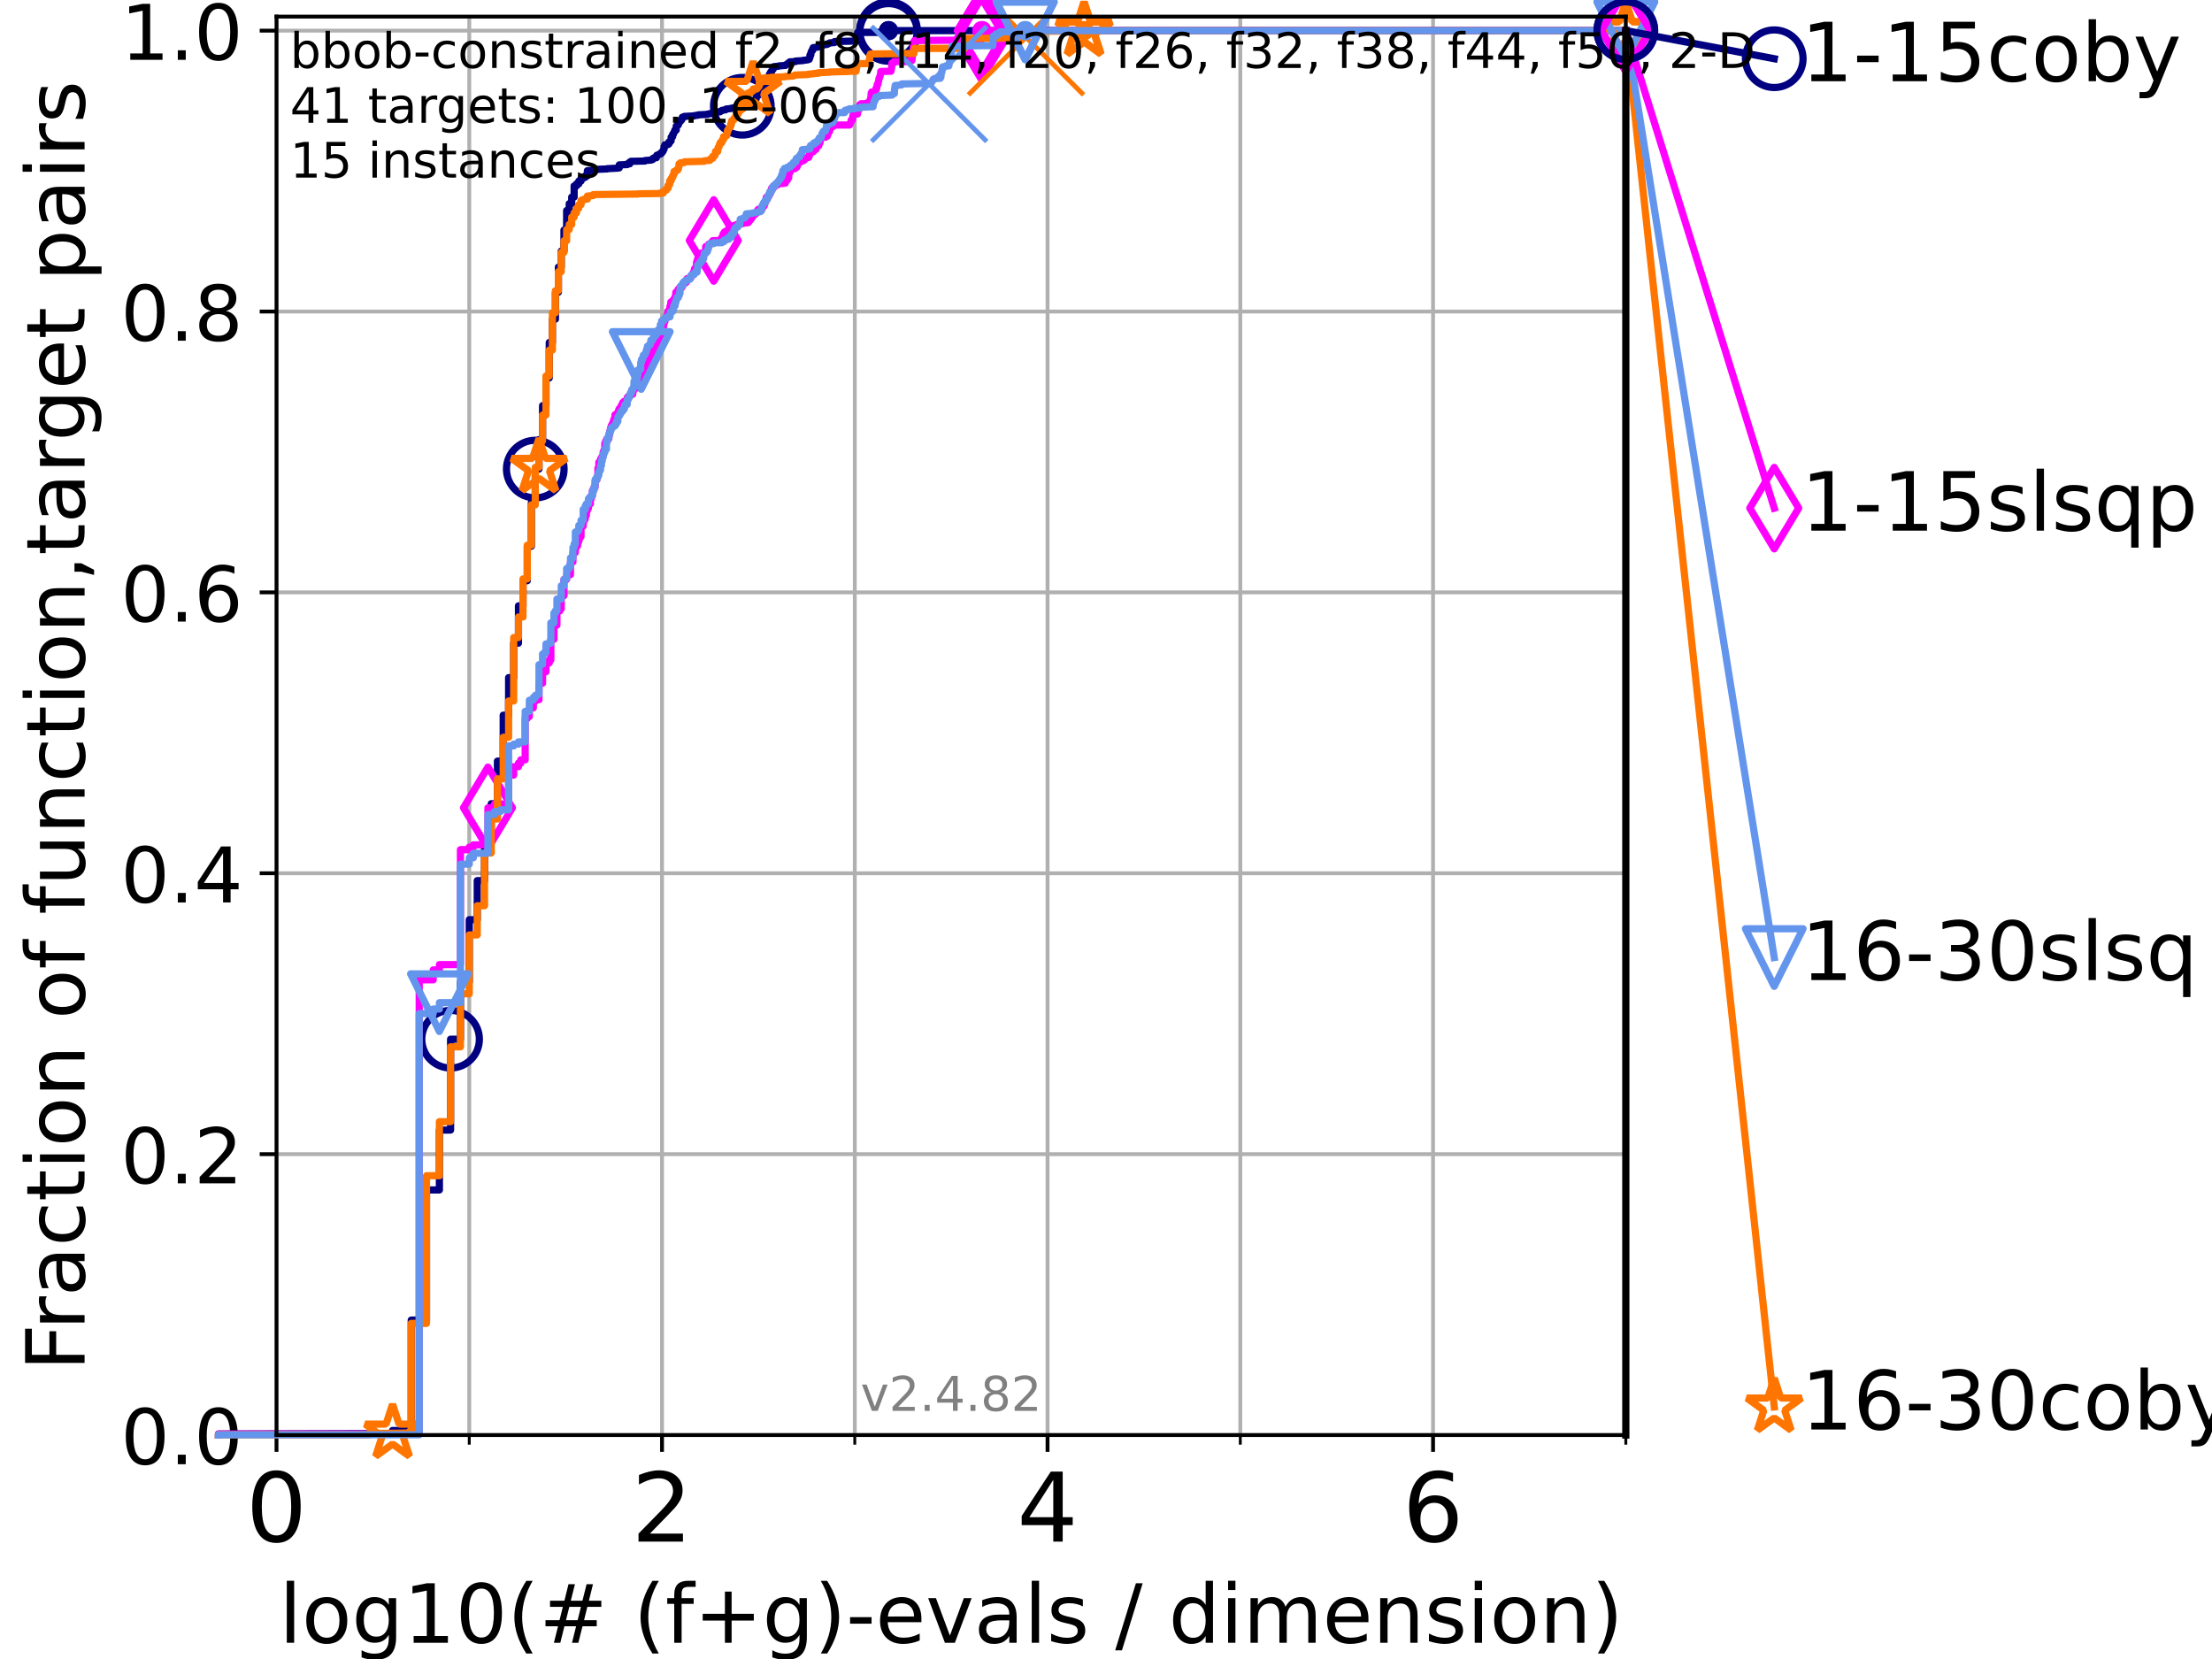 <?xml version="1.0" encoding="utf-8" standalone="no"?>
<!DOCTYPE svg PUBLIC "-//W3C//DTD SVG 1.1//EN"
  "http://www.w3.org/Graphics/SVG/1.1/DTD/svg11.dtd">
<!-- Created with matplotlib (https://matplotlib.org/) -->
<svg height="345.6pt" version="1.1" viewBox="0 0 460.8 345.6" width="460.8pt" xmlns="http://www.w3.org/2000/svg" xmlns:xlink="http://www.w3.org/1999/xlink">
 <defs>
  <style type="text/css">*{stroke-linecap:butt;stroke-linejoin:round;}</style>
 </defs>
 <g id="figure_1">
  <g id="patch_1">
   <path d="M 0 345.6 
L 460.8 345.6 
L 460.8 0 
L 0 0 
z
" style="fill:#ffffff;"/>
  </g>
  <g id="axes_1">
   <g id="patch_2">
    <path d="M 57.6 298.944 
L 338.688 298.944 
L 338.688 3.456 
L 57.6 3.456 
z
" style="fill:#ffffff;"/>
   </g>
   <g id="matplotlib.axis_1">
    <g id="xtick_1">
     <g id="line2d_1">
      <path clip-path="url(#p0f8700d6d1)" d="M 57.6 298.944 
L 57.6 3.456 
" style="fill:none;stroke:#b0b0b0;stroke-linecap:square;stroke-width:0.8;"/>
     </g>
     <g id="line2d_2">
      <defs>
       <path d="M 0 0 
L 0 3.5 
" id="m6a99abe0f5" style="stroke:#000000;stroke-width:0.8;"/>
      </defs>
      <g>
       <use style="stroke:#000000;stroke-width:0.8;" x="57.6" xlink:href="#m6a99abe0f5" y="298.944"/>
      </g>
     </g>
     <g id="text_1">
      <!-- 0 -->
      <g transform="translate(51.237 321.141)scale(0.2 -0.2)">
       <defs>
        <path d="M 31.781 66.406 
Q 24.172 66.406 20.328 58.906 
Q 16.5 51.422 16.5 36.375 
Q 16.5 21.391 20.328 13.891 
Q 24.172 6.391 31.781 6.391 
Q 39.453 6.391 43.281 13.891 
Q 47.125 21.391 47.125 36.375 
Q 47.125 51.422 43.281 58.906 
Q 39.453 66.406 31.781 66.406 
z
M 31.781 74.219 
Q 44.047 74.219 50.516 64.516 
Q 56.984 54.828 56.984 36.375 
Q 56.984 17.969 50.516 8.266 
Q 44.047 -1.422 31.781 -1.422 
Q 19.531 -1.422 13.062 8.266 
Q 6.594 17.969 6.594 36.375 
Q 6.594 54.828 13.062 64.516 
Q 19.531 74.219 31.781 74.219 
z
" id="DejaVuSans-48"/>
       </defs>
       <use xlink:href="#DejaVuSans-48"/>
      </g>
     </g>
    </g>
    <g id="xtick_2">
     <g id="line2d_3">
      <path clip-path="url(#p0f8700d6d1)" d="M 137.911 298.944 
L 137.911 3.456 
" style="fill:none;stroke:#b0b0b0;stroke-linecap:square;stroke-width:0.8;"/>
     </g>
     <g id="line2d_4">
      <g>
       <use style="stroke:#000000;stroke-width:0.8;" x="137.911" xlink:href="#m6a99abe0f5" y="298.944"/>
      </g>
     </g>
     <g id="text_2">
      <!-- 2 -->
      <g transform="translate(131.548 321.141)scale(0.2 -0.2)">
       <defs>
        <path d="M 19.188 8.297 
L 53.609 8.297 
L 53.609 0 
L 7.328 0 
L 7.328 8.297 
Q 12.938 14.109 22.625 23.891 
Q 32.328 33.688 34.812 36.531 
Q 39.547 41.844 41.422 45.531 
Q 43.312 49.219 43.312 52.781 
Q 43.312 58.594 39.234 62.25 
Q 35.156 65.922 28.609 65.922 
Q 23.969 65.922 18.812 64.312 
Q 13.672 62.703 7.812 59.422 
L 7.812 69.391 
Q 13.766 71.781 18.938 73 
Q 24.125 74.219 28.422 74.219 
Q 39.75 74.219 46.484 68.547 
Q 53.219 62.891 53.219 53.422 
Q 53.219 48.922 51.531 44.891 
Q 49.859 40.875 45.406 35.406 
Q 44.188 33.984 37.641 27.219 
Q 31.109 20.453 19.188 8.297 
z
" id="DejaVuSans-50"/>
       </defs>
       <use xlink:href="#DejaVuSans-50"/>
      </g>
     </g>
    </g>
    <g id="xtick_3">
     <g id="line2d_5">
      <path clip-path="url(#p0f8700d6d1)" d="M 218.222 298.944 
L 218.222 3.456 
" style="fill:none;stroke:#b0b0b0;stroke-linecap:square;stroke-width:0.8;"/>
     </g>
     <g id="line2d_6">
      <g>
       <use style="stroke:#000000;stroke-width:0.8;" x="218.222" xlink:href="#m6a99abe0f5" y="298.944"/>
      </g>
     </g>
     <g id="text_3">
      <!-- 4 -->
      <g transform="translate(211.859 321.141)scale(0.2 -0.2)">
       <defs>
        <path d="M 37.797 64.312 
L 12.891 25.391 
L 37.797 25.391 
z
M 35.203 72.906 
L 47.609 72.906 
L 47.609 25.391 
L 58.016 25.391 
L 58.016 17.188 
L 47.609 17.188 
L 47.609 0 
L 37.797 0 
L 37.797 17.188 
L 4.891 17.188 
L 4.891 26.703 
z
" id="DejaVuSans-52"/>
       </defs>
       <use xlink:href="#DejaVuSans-52"/>
      </g>
     </g>
    </g>
    <g id="xtick_4">
     <g id="line2d_7">
      <path clip-path="url(#p0f8700d6d1)" d="M 298.533 298.944 
L 298.533 3.456 
" style="fill:none;stroke:#b0b0b0;stroke-linecap:square;stroke-width:0.8;"/>
     </g>
     <g id="line2d_8">
      <g>
       <use style="stroke:#000000;stroke-width:0.8;" x="298.533" xlink:href="#m6a99abe0f5" y="298.944"/>
      </g>
     </g>
     <g id="text_4">
      <!-- 6 -->
      <g transform="translate(292.17 321.141)scale(0.2 -0.2)">
       <defs>
        <path d="M 33.016 40.375 
Q 26.375 40.375 22.484 35.828 
Q 18.609 31.297 18.609 23.391 
Q 18.609 15.531 22.484 10.953 
Q 26.375 6.391 33.016 6.391 
Q 39.656 6.391 43.531 10.953 
Q 47.406 15.531 47.406 23.391 
Q 47.406 31.297 43.531 35.828 
Q 39.656 40.375 33.016 40.375 
z
M 52.594 71.297 
L 52.594 62.312 
Q 48.875 64.062 45.094 64.984 
Q 41.312 65.922 37.594 65.922 
Q 27.828 65.922 22.672 59.328 
Q 17.531 52.734 16.797 39.406 
Q 19.672 43.656 24.016 45.922 
Q 28.375 48.188 33.594 48.188 
Q 44.578 48.188 50.953 41.516 
Q 57.328 34.859 57.328 23.391 
Q 57.328 12.156 50.688 5.359 
Q 44.047 -1.422 33.016 -1.422 
Q 20.359 -1.422 13.672 8.266 
Q 6.984 17.969 6.984 36.375 
Q 6.984 53.656 15.188 63.938 
Q 23.391 74.219 37.203 74.219 
Q 40.922 74.219 44.703 73.484 
Q 48.484 72.75 52.594 71.297 
z
" id="DejaVuSans-54"/>
       </defs>
       <use xlink:href="#DejaVuSans-54"/>
      </g>
     </g>
    </g>
    <g id="xtick_5">
     <g id="line2d_9">
      <path clip-path="url(#p0f8700d6d1)" d="M 97.755 298.944 
L 97.755 3.456 
" style="fill:none;stroke:#b0b0b0;stroke-linecap:square;stroke-width:0.8;"/>
     </g>
     <g id="line2d_10">
      <defs>
       <path d="M 0 0 
L 0 2 
" id="mefcf5d5cab" style="stroke:#000000;stroke-width:0.6;"/>
      </defs>
      <g>
       <use style="stroke:#000000;stroke-width:0.6;" x="97.755" xlink:href="#mefcf5d5cab" y="298.944"/>
      </g>
     </g>
    </g>
    <g id="xtick_6">
     <g id="line2d_11">
      <path clip-path="url(#p0f8700d6d1)" d="M 178.066 298.944 
L 178.066 3.456 
" style="fill:none;stroke:#b0b0b0;stroke-linecap:square;stroke-width:0.8;"/>
     </g>
     <g id="line2d_12">
      <g>
       <use style="stroke:#000000;stroke-width:0.6;" x="178.066" xlink:href="#mefcf5d5cab" y="298.944"/>
      </g>
     </g>
    </g>
    <g id="xtick_7">
     <g id="line2d_13">
      <path clip-path="url(#p0f8700d6d1)" d="M 258.377 298.944 
L 258.377 3.456 
" style="fill:none;stroke:#b0b0b0;stroke-linecap:square;stroke-width:0.8;"/>
     </g>
     <g id="line2d_14">
      <g>
       <use style="stroke:#000000;stroke-width:0.6;" x="258.377" xlink:href="#mefcf5d5cab" y="298.944"/>
      </g>
     </g>
    </g>
    <g id="xtick_8">
     <g id="line2d_15">
      <path clip-path="url(#p0f8700d6d1)" d="M 338.688 298.944 
L 338.688 3.456 
" style="fill:none;stroke:#b0b0b0;stroke-linecap:square;stroke-width:0.8;"/>
     </g>
     <g id="line2d_16">
      <g>
       <use style="stroke:#000000;stroke-width:0.6;" x="338.688" xlink:href="#mefcf5d5cab" y="298.944"/>
      </g>
     </g>
    </g>
    <g id="text_5">
     <!-- log10(# (f+g)-evals / dimension) -->
     <g transform="translate(58.145 342.218)scale(0.17 -0.17)">
      <defs>
       <path d="M 9.422 75.984 
L 18.406 75.984 
L 18.406 0 
L 9.422 0 
z
" id="DejaVuSans-108"/>
       <path d="M 30.609 48.391 
Q 23.391 48.391 19.188 42.75 
Q 14.984 37.109 14.984 27.297 
Q 14.984 17.484 19.156 11.844 
Q 23.344 6.203 30.609 6.203 
Q 37.797 6.203 41.984 11.859 
Q 46.188 17.531 46.188 27.297 
Q 46.188 37.016 41.984 42.703 
Q 37.797 48.391 30.609 48.391 
z
M 30.609 56 
Q 42.328 56 49.016 48.375 
Q 55.719 40.766 55.719 27.297 
Q 55.719 13.875 49.016 6.219 
Q 42.328 -1.422 30.609 -1.422 
Q 18.844 -1.422 12.172 6.219 
Q 5.516 13.875 5.516 27.297 
Q 5.516 40.766 12.172 48.375 
Q 18.844 56 30.609 56 
z
" id="DejaVuSans-111"/>
       <path d="M 45.406 27.984 
Q 45.406 37.75 41.375 43.109 
Q 37.359 48.484 30.078 48.484 
Q 22.859 48.484 18.828 43.109 
Q 14.797 37.75 14.797 27.984 
Q 14.797 18.266 18.828 12.891 
Q 22.859 7.516 30.078 7.516 
Q 37.359 7.516 41.375 12.891 
Q 45.406 18.266 45.406 27.984 
z
M 54.391 6.781 
Q 54.391 -7.172 48.188 -13.984 
Q 42 -20.797 29.203 -20.797 
Q 24.469 -20.797 20.266 -20.094 
Q 16.062 -19.391 12.109 -17.922 
L 12.109 -9.188 
Q 16.062 -11.328 19.922 -12.344 
Q 23.781 -13.375 27.781 -13.375 
Q 36.625 -13.375 41.016 -8.766 
Q 45.406 -4.156 45.406 5.172 
L 45.406 9.625 
Q 42.625 4.781 38.281 2.391 
Q 33.938 0 27.875 0 
Q 17.828 0 11.672 7.656 
Q 5.516 15.328 5.516 27.984 
Q 5.516 40.672 11.672 48.328 
Q 17.828 56 27.875 56 
Q 33.938 56 38.281 53.609 
Q 42.625 51.219 45.406 46.391 
L 45.406 54.688 
L 54.391 54.688 
z
" id="DejaVuSans-103"/>
       <path d="M 12.406 8.297 
L 28.516 8.297 
L 28.516 63.922 
L 10.984 60.406 
L 10.984 69.391 
L 28.422 72.906 
L 38.281 72.906 
L 38.281 8.297 
L 54.391 8.297 
L 54.391 0 
L 12.406 0 
z
" id="DejaVuSans-49"/>
       <path d="M 31 75.875 
Q 24.469 64.656 21.281 53.656 
Q 18.109 42.672 18.109 31.391 
Q 18.109 20.125 21.312 9.062 
Q 24.516 -2 31 -13.188 
L 23.188 -13.188 
Q 15.875 -1.703 12.234 9.375 
Q 8.594 20.453 8.594 31.391 
Q 8.594 42.281 12.203 53.312 
Q 15.828 64.359 23.188 75.875 
z
" id="DejaVuSans-40"/>
       <path d="M 51.125 44 
L 36.922 44 
L 32.812 27.688 
L 47.125 27.688 
z
M 43.797 71.781 
L 38.719 51.516 
L 52.984 51.516 
L 58.109 71.781 
L 65.922 71.781 
L 60.891 51.516 
L 76.125 51.516 
L 76.125 44 
L 58.984 44 
L 54.984 27.688 
L 70.516 27.688 
L 70.516 20.219 
L 53.078 20.219 
L 48 0 
L 40.188 0 
L 45.219 20.219 
L 30.906 20.219 
L 25.875 0 
L 18.016 0 
L 23.094 20.219 
L 7.719 20.219 
L 7.719 27.688 
L 24.906 27.688 
L 29 44 
L 13.281 44 
L 13.281 51.516 
L 30.906 51.516 
L 35.891 71.781 
z
" id="DejaVuSans-35"/>
       <path id="DejaVuSans-32"/>
       <path d="M 37.109 75.984 
L 37.109 68.5 
L 28.516 68.5 
Q 23.688 68.5 21.797 66.547 
Q 19.922 64.594 19.922 59.516 
L 19.922 54.688 
L 34.719 54.688 
L 34.719 47.703 
L 19.922 47.703 
L 19.922 0 
L 10.891 0 
L 10.891 47.703 
L 2.297 47.703 
L 2.297 54.688 
L 10.891 54.688 
L 10.891 58.5 
Q 10.891 67.625 15.141 71.797 
Q 19.391 75.984 28.609 75.984 
z
" id="DejaVuSans-102"/>
       <path d="M 46 62.703 
L 46 35.5 
L 73.188 35.5 
L 73.188 27.203 
L 46 27.203 
L 46 0 
L 37.797 0 
L 37.797 27.203 
L 10.594 27.203 
L 10.594 35.5 
L 37.797 35.5 
L 37.797 62.703 
z
" id="DejaVuSans-43"/>
       <path d="M 8.016 75.875 
L 15.828 75.875 
Q 23.141 64.359 26.781 53.312 
Q 30.422 42.281 30.422 31.391 
Q 30.422 20.453 26.781 9.375 
Q 23.141 -1.703 15.828 -13.188 
L 8.016 -13.188 
Q 14.5 -2 17.703 9.062 
Q 20.906 20.125 20.906 31.391 
Q 20.906 42.672 17.703 53.656 
Q 14.5 64.656 8.016 75.875 
z
" id="DejaVuSans-41"/>
       <path d="M 4.891 31.391 
L 31.203 31.391 
L 31.203 23.391 
L 4.891 23.391 
z
" id="DejaVuSans-45"/>
       <path d="M 56.203 29.594 
L 56.203 25.203 
L 14.891 25.203 
Q 15.484 15.922 20.484 11.062 
Q 25.484 6.203 34.422 6.203 
Q 39.594 6.203 44.453 7.469 
Q 49.312 8.734 54.109 11.281 
L 54.109 2.781 
Q 49.266 0.734 44.188 -0.344 
Q 39.109 -1.422 33.891 -1.422 
Q 20.797 -1.422 13.156 6.188 
Q 5.516 13.812 5.516 26.812 
Q 5.516 40.234 12.766 48.109 
Q 20.016 56 32.328 56 
Q 43.359 56 49.781 48.891 
Q 56.203 41.797 56.203 29.594 
z
M 47.219 32.234 
Q 47.125 39.594 43.094 43.984 
Q 39.062 48.391 32.422 48.391 
Q 24.906 48.391 20.391 44.141 
Q 15.875 39.891 15.188 32.172 
z
" id="DejaVuSans-101"/>
       <path d="M 2.984 54.688 
L 12.5 54.688 
L 29.594 8.797 
L 46.688 54.688 
L 56.203 54.688 
L 35.688 0 
L 23.484 0 
z
" id="DejaVuSans-118"/>
       <path d="M 34.281 27.484 
Q 23.391 27.484 19.188 25 
Q 14.984 22.516 14.984 16.5 
Q 14.984 11.719 18.141 8.906 
Q 21.297 6.109 26.703 6.109 
Q 34.188 6.109 38.703 11.406 
Q 43.219 16.703 43.219 25.484 
L 43.219 27.484 
z
M 52.203 31.203 
L 52.203 0 
L 43.219 0 
L 43.219 8.297 
Q 40.141 3.328 35.547 0.953 
Q 30.953 -1.422 24.312 -1.422 
Q 15.922 -1.422 10.953 3.297 
Q 6 8.016 6 15.922 
Q 6 25.141 12.172 29.828 
Q 18.359 34.516 30.609 34.516 
L 43.219 34.516 
L 43.219 35.406 
Q 43.219 41.609 39.141 45 
Q 35.062 48.391 27.688 48.391 
Q 23 48.391 18.547 47.266 
Q 14.109 46.141 10.016 43.891 
L 10.016 52.203 
Q 14.938 54.109 19.578 55.047 
Q 24.219 56 28.609 56 
Q 40.484 56 46.344 49.844 
Q 52.203 43.703 52.203 31.203 
z
" id="DejaVuSans-97"/>
       <path d="M 44.281 53.078 
L 44.281 44.578 
Q 40.484 46.531 36.375 47.5 
Q 32.281 48.484 27.875 48.484 
Q 21.188 48.484 17.844 46.438 
Q 14.5 44.391 14.5 40.281 
Q 14.5 37.156 16.891 35.375 
Q 19.281 33.594 26.516 31.984 
L 29.594 31.297 
Q 39.156 29.25 43.188 25.516 
Q 47.219 21.781 47.219 15.094 
Q 47.219 7.469 41.188 3.016 
Q 35.156 -1.422 24.609 -1.422 
Q 20.219 -1.422 15.453 -0.562 
Q 10.688 0.297 5.422 2 
L 5.422 11.281 
Q 10.406 8.688 15.234 7.391 
Q 20.062 6.109 24.812 6.109 
Q 31.156 6.109 34.562 8.281 
Q 37.984 10.453 37.984 14.406 
Q 37.984 18.062 35.516 20.016 
Q 33.062 21.969 24.703 23.781 
L 21.578 24.516 
Q 13.234 26.266 9.516 29.906 
Q 5.812 33.547 5.812 39.891 
Q 5.812 47.609 11.281 51.797 
Q 16.75 56 26.812 56 
Q 31.781 56 36.172 55.266 
Q 40.578 54.547 44.281 53.078 
z
" id="DejaVuSans-115"/>
       <path d="M 25.391 72.906 
L 33.688 72.906 
L 8.297 -9.281 
L 0 -9.281 
z
" id="DejaVuSans-47"/>
       <path d="M 45.406 46.391 
L 45.406 75.984 
L 54.391 75.984 
L 54.391 0 
L 45.406 0 
L 45.406 8.203 
Q 42.578 3.328 38.25 0.953 
Q 33.938 -1.422 27.875 -1.422 
Q 17.969 -1.422 11.734 6.484 
Q 5.516 14.406 5.516 27.297 
Q 5.516 40.188 11.734 48.094 
Q 17.969 56 27.875 56 
Q 33.938 56 38.25 53.625 
Q 42.578 51.266 45.406 46.391 
z
M 14.797 27.297 
Q 14.797 17.391 18.875 11.75 
Q 22.953 6.109 30.078 6.109 
Q 37.203 6.109 41.297 11.75 
Q 45.406 17.391 45.406 27.297 
Q 45.406 37.203 41.297 42.844 
Q 37.203 48.484 30.078 48.484 
Q 22.953 48.484 18.875 42.844 
Q 14.797 37.203 14.797 27.297 
z
" id="DejaVuSans-100"/>
       <path d="M 9.422 54.688 
L 18.406 54.688 
L 18.406 0 
L 9.422 0 
z
M 9.422 75.984 
L 18.406 75.984 
L 18.406 64.594 
L 9.422 64.594 
z
" id="DejaVuSans-105"/>
       <path d="M 52 44.188 
Q 55.375 50.25 60.062 53.125 
Q 64.75 56 71.094 56 
Q 79.641 56 84.281 50.016 
Q 88.922 44.047 88.922 33.016 
L 88.922 0 
L 79.891 0 
L 79.891 32.719 
Q 79.891 40.578 77.094 44.375 
Q 74.312 48.188 68.609 48.188 
Q 61.625 48.188 57.562 43.547 
Q 53.516 38.922 53.516 30.906 
L 53.516 0 
L 44.484 0 
L 44.484 32.719 
Q 44.484 40.625 41.703 44.406 
Q 38.922 48.188 33.109 48.188 
Q 26.219 48.188 22.156 43.531 
Q 18.109 38.875 18.109 30.906 
L 18.109 0 
L 9.078 0 
L 9.078 54.688 
L 18.109 54.688 
L 18.109 46.188 
Q 21.188 51.219 25.484 53.609 
Q 29.781 56 35.688 56 
Q 41.656 56 45.828 52.969 
Q 50 49.953 52 44.188 
z
" id="DejaVuSans-109"/>
       <path d="M 54.891 33.016 
L 54.891 0 
L 45.906 0 
L 45.906 32.719 
Q 45.906 40.484 42.875 44.328 
Q 39.844 48.188 33.797 48.188 
Q 26.516 48.188 22.312 43.547 
Q 18.109 38.922 18.109 30.906 
L 18.109 0 
L 9.078 0 
L 9.078 54.688 
L 18.109 54.688 
L 18.109 46.188 
Q 21.344 51.125 25.703 53.562 
Q 30.078 56 35.797 56 
Q 45.219 56 50.047 50.172 
Q 54.891 44.344 54.891 33.016 
z
" id="DejaVuSans-110"/>
      </defs>
      <use xlink:href="#DejaVuSans-108"/>
      <use x="27.783" xlink:href="#DejaVuSans-111"/>
      <use x="88.965" xlink:href="#DejaVuSans-103"/>
      <use x="152.441" xlink:href="#DejaVuSans-49"/>
      <use x="216.064" xlink:href="#DejaVuSans-48"/>
      <use x="279.688" xlink:href="#DejaVuSans-40"/>
      <use x="318.701" xlink:href="#DejaVuSans-35"/>
      <use x="402.49" xlink:href="#DejaVuSans-32"/>
      <use x="434.277" xlink:href="#DejaVuSans-40"/>
      <use x="473.291" xlink:href="#DejaVuSans-102"/>
      <use x="508.496" xlink:href="#DejaVuSans-43"/>
      <use x="592.285" xlink:href="#DejaVuSans-103"/>
      <use x="655.762" xlink:href="#DejaVuSans-41"/>
      <use x="694.775" xlink:href="#DejaVuSans-45"/>
      <use x="730.859" xlink:href="#DejaVuSans-101"/>
      <use x="792.383" xlink:href="#DejaVuSans-118"/>
      <use x="851.562" xlink:href="#DejaVuSans-97"/>
      <use x="912.842" xlink:href="#DejaVuSans-108"/>
      <use x="940.625" xlink:href="#DejaVuSans-115"/>
      <use x="992.725" xlink:href="#DejaVuSans-32"/>
      <use x="1024.512" xlink:href="#DejaVuSans-47"/>
      <use x="1058.203" xlink:href="#DejaVuSans-32"/>
      <use x="1089.99" xlink:href="#DejaVuSans-100"/>
      <use x="1153.467" xlink:href="#DejaVuSans-105"/>
      <use x="1181.25" xlink:href="#DejaVuSans-109"/>
      <use x="1278.662" xlink:href="#DejaVuSans-101"/>
      <use x="1340.186" xlink:href="#DejaVuSans-110"/>
      <use x="1403.564" xlink:href="#DejaVuSans-115"/>
      <use x="1455.664" xlink:href="#DejaVuSans-105"/>
      <use x="1483.447" xlink:href="#DejaVuSans-111"/>
      <use x="1544.629" xlink:href="#DejaVuSans-110"/>
      <use x="1608.008" xlink:href="#DejaVuSans-41"/>
     </g>
    </g>
   </g>
   <g id="matplotlib.axis_2">
    <g id="ytick_1">
     <g id="line2d_17">
      <path clip-path="url(#p0f8700d6d1)" d="M 57.6 298.944 
L 338.688 298.944 
" style="fill:none;stroke:#b0b0b0;stroke-linecap:square;stroke-width:0.8;"/>
     </g>
     <g id="line2d_18">
      <defs>
       <path d="M 0 0 
L -3.5 0 
" id="m4116d32d51" style="stroke:#000000;stroke-width:0.8;"/>
      </defs>
      <g>
       <use style="stroke:#000000;stroke-width:0.8;" x="57.6" xlink:href="#m4116d32d51" y="298.944"/>
      </g>
     </g>
     <g id="text_6">
      <!-- 0.0 -->
      <g transform="translate(25.155 305.023)scale(0.16 -0.16)">
       <defs>
        <path d="M 10.688 12.406 
L 21 12.406 
L 21 0 
L 10.688 0 
z
" id="DejaVuSans-46"/>
       </defs>
       <use xlink:href="#DejaVuSans-48"/>
       <use x="63.623" xlink:href="#DejaVuSans-46"/>
       <use x="95.41" xlink:href="#DejaVuSans-48"/>
      </g>
     </g>
    </g>
    <g id="ytick_2">
     <g id="line2d_19">
      <path clip-path="url(#p0f8700d6d1)" d="M 57.6 240.432 
L 338.688 240.432 
" style="fill:none;stroke:#b0b0b0;stroke-linecap:square;stroke-width:0.8;"/>
     </g>
     <g id="line2d_20">
      <g>
       <use style="stroke:#000000;stroke-width:0.8;" x="57.6" xlink:href="#m4116d32d51" y="240.432"/>
      </g>
     </g>
     <g id="text_7">
      <!-- 0.2 -->
      <g transform="translate(25.155 246.51)scale(0.16 -0.16)">
       <use xlink:href="#DejaVuSans-48"/>
       <use x="63.623" xlink:href="#DejaVuSans-46"/>
       <use x="95.41" xlink:href="#DejaVuSans-50"/>
      </g>
     </g>
    </g>
    <g id="ytick_3">
     <g id="line2d_21">
      <path clip-path="url(#p0f8700d6d1)" d="M 57.6 181.919 
L 338.688 181.919 
" style="fill:none;stroke:#b0b0b0;stroke-linecap:square;stroke-width:0.8;"/>
     </g>
     <g id="line2d_22">
      <g>
       <use style="stroke:#000000;stroke-width:0.8;" x="57.6" xlink:href="#m4116d32d51" y="181.919"/>
      </g>
     </g>
     <g id="text_8">
      <!-- 0.4 -->
      <g transform="translate(25.155 187.998)scale(0.16 -0.16)">
       <use xlink:href="#DejaVuSans-48"/>
       <use x="63.623" xlink:href="#DejaVuSans-46"/>
       <use x="95.41" xlink:href="#DejaVuSans-52"/>
      </g>
     </g>
    </g>
    <g id="ytick_4">
     <g id="line2d_23">
      <path clip-path="url(#p0f8700d6d1)" d="M 57.6 123.407 
L 338.688 123.407 
" style="fill:none;stroke:#b0b0b0;stroke-linecap:square;stroke-width:0.8;"/>
     </g>
     <g id="line2d_24">
      <g>
       <use style="stroke:#000000;stroke-width:0.8;" x="57.6" xlink:href="#m4116d32d51" y="123.407"/>
      </g>
     </g>
     <g id="text_9">
      <!-- 0.6 -->
      <g transform="translate(25.155 129.485)scale(0.16 -0.16)">
       <use xlink:href="#DejaVuSans-48"/>
       <use x="63.623" xlink:href="#DejaVuSans-46"/>
       <use x="95.41" xlink:href="#DejaVuSans-54"/>
      </g>
     </g>
    </g>
    <g id="ytick_5">
     <g id="line2d_25">
      <path clip-path="url(#p0f8700d6d1)" d="M 57.6 64.894 
L 338.688 64.894 
" style="fill:none;stroke:#b0b0b0;stroke-linecap:square;stroke-width:0.8;"/>
     </g>
     <g id="line2d_26">
      <g>
       <use style="stroke:#000000;stroke-width:0.8;" x="57.6" xlink:href="#m4116d32d51" y="64.894"/>
      </g>
     </g>
     <g id="text_10">
      <!-- 0.8 -->
      <g transform="translate(25.155 70.973)scale(0.16 -0.16)">
       <defs>
        <path d="M 31.781 34.625 
Q 24.75 34.625 20.719 30.859 
Q 16.703 27.094 16.703 20.516 
Q 16.703 13.922 20.719 10.156 
Q 24.75 6.391 31.781 6.391 
Q 38.812 6.391 42.859 10.172 
Q 46.922 13.969 46.922 20.516 
Q 46.922 27.094 42.891 30.859 
Q 38.875 34.625 31.781 34.625 
z
M 21.922 38.812 
Q 15.578 40.375 12.031 44.719 
Q 8.5 49.078 8.5 55.328 
Q 8.5 64.062 14.719 69.141 
Q 20.953 74.219 31.781 74.219 
Q 42.672 74.219 48.875 69.141 
Q 55.078 64.062 55.078 55.328 
Q 55.078 49.078 51.531 44.719 
Q 48 40.375 41.703 38.812 
Q 48.828 37.156 52.797 32.312 
Q 56.781 27.484 56.781 20.516 
Q 56.781 9.906 50.312 4.234 
Q 43.844 -1.422 31.781 -1.422 
Q 19.734 -1.422 13.25 4.234 
Q 6.781 9.906 6.781 20.516 
Q 6.781 27.484 10.781 32.312 
Q 14.797 37.156 21.922 38.812 
z
M 18.312 54.391 
Q 18.312 48.734 21.844 45.562 
Q 25.391 42.391 31.781 42.391 
Q 38.141 42.391 41.719 45.562 
Q 45.312 48.734 45.312 54.391 
Q 45.312 60.062 41.719 63.234 
Q 38.141 66.406 31.781 66.406 
Q 25.391 66.406 21.844 63.234 
Q 18.312 60.062 18.312 54.391 
z
" id="DejaVuSans-56"/>
       </defs>
       <use xlink:href="#DejaVuSans-48"/>
       <use x="63.623" xlink:href="#DejaVuSans-46"/>
       <use x="95.41" xlink:href="#DejaVuSans-56"/>
      </g>
     </g>
    </g>
    <g id="ytick_6">
     <g id="line2d_27">
      <path clip-path="url(#p0f8700d6d1)" d="M 57.6 6.382 
L 338.688 6.382 
" style="fill:none;stroke:#b0b0b0;stroke-linecap:square;stroke-width:0.8;"/>
     </g>
     <g id="line2d_28">
      <g>
       <use style="stroke:#000000;stroke-width:0.8;" x="57.6" xlink:href="#m4116d32d51" y="6.382"/>
      </g>
     </g>
     <g id="text_11">
      <!-- 1.0 -->
      <g transform="translate(25.155 12.46)scale(0.16 -0.16)">
       <use xlink:href="#DejaVuSans-49"/>
       <use x="63.623" xlink:href="#DejaVuSans-46"/>
       <use x="95.41" xlink:href="#DejaVuSans-48"/>
      </g>
     </g>
    </g>
    <g id="text_12">
     <!-- Fraction of function,target pairs -->
     <g transform="translate(17.62 285.585)rotate(-90)scale(0.17 -0.17)">
      <defs>
       <path d="M 9.812 72.906 
L 51.703 72.906 
L 51.703 64.594 
L 19.672 64.594 
L 19.672 43.109 
L 48.578 43.109 
L 48.578 34.812 
L 19.672 34.812 
L 19.672 0 
L 9.812 0 
z
" id="DejaVuSans-70"/>
       <path d="M 41.109 46.297 
Q 39.594 47.172 37.812 47.578 
Q 36.031 48 33.891 48 
Q 26.266 48 22.188 43.047 
Q 18.109 38.094 18.109 28.812 
L 18.109 0 
L 9.078 0 
L 9.078 54.688 
L 18.109 54.688 
L 18.109 46.188 
Q 20.953 51.172 25.484 53.578 
Q 30.031 56 36.531 56 
Q 37.453 56 38.578 55.875 
Q 39.703 55.766 41.062 55.516 
z
" id="DejaVuSans-114"/>
       <path d="M 48.781 52.594 
L 48.781 44.188 
Q 44.969 46.297 41.141 47.344 
Q 37.312 48.391 33.406 48.391 
Q 24.656 48.391 19.812 42.844 
Q 14.984 37.312 14.984 27.297 
Q 14.984 17.281 19.812 11.734 
Q 24.656 6.203 33.406 6.203 
Q 37.312 6.203 41.141 7.25 
Q 44.969 8.297 48.781 10.406 
L 48.781 2.094 
Q 45.016 0.344 40.984 -0.531 
Q 36.969 -1.422 32.422 -1.422 
Q 20.062 -1.422 12.781 6.344 
Q 5.516 14.109 5.516 27.297 
Q 5.516 40.672 12.859 48.328 
Q 20.219 56 33.016 56 
Q 37.156 56 41.109 55.141 
Q 45.062 54.297 48.781 52.594 
z
" id="DejaVuSans-99"/>
       <path d="M 18.312 70.219 
L 18.312 54.688 
L 36.812 54.688 
L 36.812 47.703 
L 18.312 47.703 
L 18.312 18.016 
Q 18.312 11.328 20.141 9.422 
Q 21.969 7.516 27.594 7.516 
L 36.812 7.516 
L 36.812 0 
L 27.594 0 
Q 17.188 0 13.234 3.875 
Q 9.281 7.766 9.281 18.016 
L 9.281 47.703 
L 2.688 47.703 
L 2.688 54.688 
L 9.281 54.688 
L 9.281 70.219 
z
" id="DejaVuSans-116"/>
       <path d="M 8.5 21.578 
L 8.5 54.688 
L 17.484 54.688 
L 17.484 21.922 
Q 17.484 14.156 20.5 10.266 
Q 23.531 6.391 29.594 6.391 
Q 36.859 6.391 41.078 11.031 
Q 45.312 15.672 45.312 23.688 
L 45.312 54.688 
L 54.297 54.688 
L 54.297 0 
L 45.312 0 
L 45.312 8.406 
Q 42.047 3.422 37.719 1 
Q 33.406 -1.422 27.688 -1.422 
Q 18.266 -1.422 13.375 4.438 
Q 8.5 10.297 8.5 21.578 
z
M 31.109 56 
z
" id="DejaVuSans-117"/>
       <path d="M 11.719 12.406 
L 22.016 12.406 
L 22.016 4 
L 14.016 -11.625 
L 7.719 -11.625 
L 11.719 4 
z
" id="DejaVuSans-44"/>
       <path d="M 18.109 8.203 
L 18.109 -20.797 
L 9.078 -20.797 
L 9.078 54.688 
L 18.109 54.688 
L 18.109 46.391 
Q 20.953 51.266 25.266 53.625 
Q 29.594 56 35.594 56 
Q 45.562 56 51.781 48.094 
Q 58.016 40.188 58.016 27.297 
Q 58.016 14.406 51.781 6.484 
Q 45.562 -1.422 35.594 -1.422 
Q 29.594 -1.422 25.266 0.953 
Q 20.953 3.328 18.109 8.203 
z
M 48.688 27.297 
Q 48.688 37.203 44.609 42.844 
Q 40.531 48.484 33.406 48.484 
Q 26.266 48.484 22.188 42.844 
Q 18.109 37.203 18.109 27.297 
Q 18.109 17.391 22.188 11.75 
Q 26.266 6.109 33.406 6.109 
Q 40.531 6.109 44.609 11.75 
Q 48.688 17.391 48.688 27.297 
z
" id="DejaVuSans-112"/>
      </defs>
      <use xlink:href="#DejaVuSans-70"/>
      <use x="50.27" xlink:href="#DejaVuSans-114"/>
      <use x="91.383" xlink:href="#DejaVuSans-97"/>
      <use x="152.662" xlink:href="#DejaVuSans-99"/>
      <use x="207.643" xlink:href="#DejaVuSans-116"/>
      <use x="246.852" xlink:href="#DejaVuSans-105"/>
      <use x="274.635" xlink:href="#DejaVuSans-111"/>
      <use x="335.816" xlink:href="#DejaVuSans-110"/>
      <use x="399.195" xlink:href="#DejaVuSans-32"/>
      <use x="430.982" xlink:href="#DejaVuSans-111"/>
      <use x="492.164" xlink:href="#DejaVuSans-102"/>
      <use x="527.369" xlink:href="#DejaVuSans-32"/>
      <use x="559.156" xlink:href="#DejaVuSans-102"/>
      <use x="594.361" xlink:href="#DejaVuSans-117"/>
      <use x="657.74" xlink:href="#DejaVuSans-110"/>
      <use x="721.119" xlink:href="#DejaVuSans-99"/>
      <use x="776.1" xlink:href="#DejaVuSans-116"/>
      <use x="815.309" xlink:href="#DejaVuSans-105"/>
      <use x="843.092" xlink:href="#DejaVuSans-111"/>
      <use x="904.273" xlink:href="#DejaVuSans-110"/>
      <use x="967.652" xlink:href="#DejaVuSans-44"/>
      <use x="999.439" xlink:href="#DejaVuSans-116"/>
      <use x="1038.648" xlink:href="#DejaVuSans-97"/>
      <use x="1099.928" xlink:href="#DejaVuSans-114"/>
      <use x="1139.291" xlink:href="#DejaVuSans-103"/>
      <use x="1202.768" xlink:href="#DejaVuSans-101"/>
      <use x="1264.291" xlink:href="#DejaVuSans-116"/>
      <use x="1303.5" xlink:href="#DejaVuSans-32"/>
      <use x="1335.287" xlink:href="#DejaVuSans-112"/>
      <use x="1398.764" xlink:href="#DejaVuSans-97"/>
      <use x="1460.043" xlink:href="#DejaVuSans-105"/>
      <use x="1487.826" xlink:href="#DejaVuSans-114"/>
      <use x="1528.939" xlink:href="#DejaVuSans-115"/>
     </g>
    </g>
   </g>
   <g id="line2d_29">
    <defs>
     <path d="M 0 1.5 
C 0.398 1.5 0.779 1.342 1.061 1.061 
C 1.342 0.779 1.5 0.398 1.5 0 
C 1.5 -0.398 1.342 -0.779 1.061 -1.061 
C 0.779 -1.342 0.398 -1.5 0 -1.5 
C -0.398 -1.5 -0.779 -1.342 -1.061 -1.061 
C -1.342 -0.779 -1.5 -0.398 -1.5 0 
C -1.5 0.398 -1.342 0.779 -1.061 1.061 
C -0.779 1.342 -0.398 1.5 0 1.5 
z
" id="m348f15657f" style="stroke:#000080;"/>
    </defs>
    <g>
     <use style="fill:#000080;stroke:#000080;" x="185.091" xlink:href="#m348f15657f" y="6.382"/>
     <use style="fill:#000080;stroke:#000080;" x="185.091" xlink:href="#m348f15657f" y="6.382"/>
    </g>
   </g>
   <g id="line2d_30">
    <path d="M 45.512 298.944 
L 45.512 298.733 
L 81.776 298.627 
L 81.776 297.993 
L 85.667 297.993 
L 85.667 275 
L 88.847 275 
L 88.847 247.884 
L 91.535 247.884 
L 91.535 235.41 
L 93.864 235.41 
L 93.864 216.487 
L 95.918 216.487 
L 95.918 204.542 
L 97.755 204.542 
L 97.755 191.592 
L 99.418 191.592 
L 99.418 183.452 
L 100.935 183.452 
L 100.935 175.471 
L 102.331 175.471 
L 102.331 167.436 
L 103.623 167.436 
L 103.623 158.556 
L 104.826 158.556 
L 104.826 148.989 
L 105.952 148.989 
L 105.952 141.166 
L 107.009 141.166 
L 107.009 133.978 
L 108.006 133.978 
L 108.006 126.208 
L 108.949 126.208 
L 108.949 120.975 
L 109.843 120.975 
L 109.843 113.787 
L 110.694 113.787 
L 110.694 104.695 
L 111.506 104.695 
L 111.506 97.718 
L 112.281 97.718 
L 112.281 91.587 
L 113.023 91.587 
L 113.023 84.504 
L 113.735 84.504 
L 113.735 78.743 
L 114.419 78.743 
L 114.419 71.343 
L 115.077 71.343 
L 115.077 66.48 
L 115.711 66.48 
L 115.711 60.877 
L 116.323 60.877 
L 116.323 55.644 
L 116.914 55.644 
L 116.914 52.314 
L 117.486 52.314 
L 117.486 47.927 
L 118.04 47.927 
L 118.04 43.857 
L 118.577 43.857 
L 118.577 42.43 
L 119.097 42.43 
L 119.097 41.056 
L 119.603 41.056 
L 119.603 38.73 
L 120.094 38.73 
L 120.094 38.307 
L 120.572 38.307 
L 120.572 37.726 
L 121.037 37.726 
L 121.037 37.144 
L 121.49 37.144 
L 121.49 36.933 
L 121.931 36.933 
L 121.931 36.616 
L 122.362 36.616 
L 122.362 35.559 
L 123.985 35.506 
L 123.985 35.294 
L 126.507 35.189 
L 126.507 35.136 
L 128.709 35.03 
L 128.709 34.977 
L 129.002 34.977 
L 129.002 34.343 
L 130.665 34.29 
L 130.665 34.131 
L 131.185 34.131 
L 131.185 33.761 
L 131.44 33.761 
L 131.44 33.603 
L 134.343 33.55 
L 134.343 33.444 
L 135.682 33.339 
L 135.682 33.286 
L 135.976 33.233 
L 135.976 33.021 
L 136.266 32.916 
L 136.266 32.863 
L 136.739 32.863 
L 136.832 32.334 
L 137.199 32.229 
L 137.29 32.123 
L 137.647 32.07 
L 137.736 31.911 
L 137.823 31.911 
L 137.823 31.7 
L 137.998 31.7 
L 138.084 31.436 
L 138.171 31.436 
L 138.256 31.066 
L 138.341 31.066 
L 138.341 30.537 
L 138.511 30.537 
L 138.511 30.167 
L 139.172 30.114 
L 139.172 30.009 
L 139.334 30.009 
L 139.334 29.586 
L 139.652 29.533 
L 139.652 29.321 
L 139.809 29.321 
L 139.809 28.581 
L 140.119 28.476 
L 140.119 28 
L 140.272 28 
L 140.348 27.63 
L 140.499 27.524 
L 140.574 27.101 
L 140.871 27.101 
L 140.871 26.256 
L 141.018 26.256 
L 141.018 26.097 
L 141.307 26.044 
L 141.307 25.674 
L 141.45 25.674 
L 141.521 25.463 
L 141.592 25.463 
L 141.592 25.146 
L 141.872 25.146 
L 141.872 24.987 
L 142.01 24.987 
L 142.01 24.723 
L 142.148 24.723 
L 142.148 24.406 
L 142.553 24.353 
L 142.553 24.247 
L 144.63 24.142 
L 144.63 24.089 
L 145.441 23.983 
L 145.441 23.93 
L 147.369 23.824 
L 147.369 23.772 
L 148.064 23.666 
L 148.064 23.613 
L 149.012 23.507 
L 149.012 23.402 
L 149.999 23.296 
L 149.999 23.19 
L 150.344 23.084 
L 150.429 22.979 
L 151.179 22.873 
L 151.26 22.714 
L 152.284 22.609 
L 152.284 22.556 
L 152.959 22.45 
L 152.959 22.397 
L 153.96 22.292 
L 153.96 22.239 
L 154.641 22.133 
L 154.641 22.08 
L 155.991 21.974 
L 155.991 21.869 
L 156.599 21.763 
L 156.599 21.71 
L 156.895 21.604 
L 156.953 21.234 
L 157.243 21.234 
L 157.243 21.023 
L 157.358 21.023 
L 157.415 20.6 
L 157.529 20.6 
L 157.529 20.124 
L 157.698 20.019 
L 157.698 19.966 
L 157.921 19.913 
L 158.031 19.279 
L 158.837 19.173 
L 158.942 18.644 
L 159.15 18.592 
L 159.201 18.169 
L 159.355 18.169 
L 159.457 17.746 
L 159.608 17.746 
L 159.708 17.323 
L 159.783 17.217 
L 159.858 17.112 
L 159.907 17.112 
L 160.006 16.266 
L 160.055 16.266 
L 160.079 16.002 
L 160.177 16.002 
L 160.274 15.473 
L 160.514 15.42 
L 160.514 15.05 
L 160.704 15.05 
L 160.774 14.68 
L 160.891 14.574 
L 160.985 14.416 
L 161.077 14.416 
L 161.169 13.887 
L 162.26 13.782 
L 162.26 13.729 
L 163.65 13.623 
L 163.749 13.464 
L 164.024 13.359 
L 164.063 13.253 
L 164.257 13.2 
L 164.257 13.094 
L 164.524 12.989 
L 164.524 12.883 
L 165.697 12.83 
L 165.697 12.724 
L 167.32 12.619 
L 167.32 12.566 
L 168.309 12.46 
L 168.309 12.354 
L 168.582 12.354 
L 168.672 11.984 
L 168.731 11.984 
L 168.731 11.456 
L 168.909 11.456 
L 168.968 10.822 
L 169.07 10.769 
L 169.143 10.504 
L 169.288 10.504 
L 169.288 10.187 
L 169.403 10.187 
L 169.403 9.923 
L 170.365 9.817 
L 170.365 9.764 
L 170.846 9.659 
L 170.952 9.5 
L 171.57 9.394 
L 171.57 9.342 
L 172.35 9.236 
L 172.35 9.13 
L 172.815 9.024 
L 172.886 8.919 
L 173.856 8.866 
L 173.856 8.654 
L 178.317 8.549 
L 178.42 7.597 
L 178.59 7.492 
L 178.658 6.752 
L 185.091 6.752 
L 185.091 6.382 
L 338.688 6.382 
L 338.688 6.382 
" style="fill:none;stroke:#000080;stroke-linecap:square;stroke-width:1.5;"/>
   </g>
   <g id="line2d_31">
    <defs>
     <path d="M 0 6 
C 1.591 6 3.117 5.368 4.243 4.243 
C 5.368 3.117 6 1.591 6 0 
C 6 -1.591 5.368 -3.117 4.243 -4.243 
C 3.117 -5.368 1.591 -6 0 -6 
C -1.591 -6 -3.117 -5.368 -4.243 -4.243 
C -5.368 -3.117 -6 -1.591 -6 0 
C -6 1.591 -5.368 3.117 -4.243 4.243 
C -3.117 5.368 -1.591 6 0 6 
z
" id="mbfb30ec4e5" style="stroke:#000080;stroke-width:1.5;"/>
    </defs>
    <g>
     <use style="fill-opacity:0;stroke:#000080;stroke-width:1.5;" x="93.864" xlink:href="#mbfb30ec4e5" y="216.487"/>
     <use style="fill-opacity:0;stroke:#000080;stroke-width:1.5;" x="111.506" xlink:href="#mbfb30ec4e5" y="97.718"/>
     <use style="fill-opacity:0;stroke:#000080;stroke-width:1.5;" x="154.641" xlink:href="#mbfb30ec4e5" y="22.133"/>
     <use style="fill-opacity:0;stroke:#000080;stroke-width:1.5;" x="185.091" xlink:href="#mbfb30ec4e5" y="6.752"/>
     <use style="fill-opacity:0;stroke:#000080;stroke-width:1.5;" x="185.091" xlink:href="#mbfb30ec4e5" y="6.382"/>
     <use style="fill-opacity:0;stroke:#000080;stroke-width:1.5;" x="338.688" xlink:href="#mbfb30ec4e5" y="6.382"/>
    </g>
   </g>
   <g id="line2d_32">
    <path style="fill:none;stroke:#000080;stroke-linecap:square;stroke-width:1.5;"/>
    <g/>
   </g>
   <g id="line2d_33">
    <defs>
     <path d="M 0 1.5 
C 0.398 1.5 0.779 1.342 1.061 1.061 
C 1.342 0.779 1.5 0.398 1.5 0 
C 1.5 -0.398 1.342 -0.779 1.061 -1.061 
C 0.779 -1.342 0.398 -1.5 0 -1.5 
C -0.398 -1.5 -0.779 -1.342 -1.061 -1.061 
C -1.342 -0.779 -1.5 -0.398 -1.5 0 
C -1.5 0.398 -1.342 0.779 -1.061 1.061 
C -0.779 1.342 -0.398 1.5 0 1.5 
z
" id="m6b4f2203d1" style="stroke:#ff00ff;"/>
    </defs>
    <g>
     <use style="fill:#ff00ff;stroke:#ff00ff;" x="204.554" xlink:href="#m6b4f2203d1" y="6.382"/>
     <use style="fill:#ff00ff;stroke:#ff00ff;" x="204.554" xlink:href="#m6b4f2203d1" y="6.382"/>
    </g>
   </g>
   <g id="line2d_34">
    <path d="M 45.512 298.944 
L 45.512 298.733 
L 87.33 298.733 
L 87.33 204.119 
L 90.243 204.119 
L 90.243 202.057 
L 91.535 202.057 
L 91.535 200.947 
L 95.918 200.947 
L 95.918 177.003 
L 97.755 177.003 
L 97.755 176.475 
L 98.606 176.475 
L 98.606 175.999 
L 101.647 175.999 
L 101.647 168.282 
L 102.989 168.282 
L 102.989 167.489 
L 105.952 167.489 
L 105.952 161.463 
L 107.009 161.463 
L 107.009 159.719 
L 108.006 159.719 
L 108.006 158.979 
L 108.484 158.979 
L 108.484 158.292 
L 109.402 158.292 
L 109.402 149.676 
L 109.843 149.676 
L 109.843 149.254 
L 110.274 149.254 
L 110.274 147.456 
L 111.105 147.456 
L 111.105 146.082 
L 111.506 146.082 
L 111.506 145.871 
L 112.281 145.765 
L 112.281 142.329 
L 113.023 142.329 
L 113.023 139.951 
L 113.735 139.951 
L 113.735 138.101 
L 114.419 138.101 
L 114.419 137.466 
L 114.751 137.466 
L 114.751 133.185 
L 115.397 133.185 
L 115.397 130.225 
L 116.02 130.225 
L 116.02 127.371 
L 116.621 127.265 
L 116.621 126.842 
L 116.914 126.842 
L 116.914 124.147 
L 117.486 124.094 
L 117.486 120.711 
L 118.04 120.711 
L 118.04 119.812 
L 118.839 119.707 
L 118.839 117.117 
L 119.352 117.064 
L 119.352 115.108 
L 119.85 115.108 
L 119.85 113.998 
L 120.094 113.998 
L 120.094 113.681 
L 120.335 113.681 
L 120.335 112.835 
L 120.572 112.835 
L 120.572 112.148 
L 120.806 112.148 
L 120.806 111.778 
L 121.037 111.778 
L 121.037 109.611 
L 121.49 109.611 
L 121.49 108.554 
L 121.712 108.554 
L 121.712 108.131 
L 121.931 108.131 
L 121.931 107.338 
L 122.148 107.338 
L 122.148 106.387 
L 122.362 106.387 
L 122.362 105.911 
L 122.573 105.911 
L 122.573 105.012 
L 122.989 104.96 
L 122.989 103.85 
L 123.193 103.85 
L 123.193 103.321 
L 123.394 103.321 
L 123.394 102.264 
L 123.594 102.264 
L 123.594 101.841 
L 123.791 101.841 
L 123.791 101.471 
L 123.985 101.471 
L 123.985 100.202 
L 124.178 100.202 
L 124.178 99.885 
L 124.369 99.885 
L 124.369 99.304 
L 124.557 99.304 
L 124.557 97.56 
L 124.744 97.56 
L 124.744 96.291 
L 124.928 96.291 
L 124.928 96.132 
L 125.111 96.132 
L 125.111 95.604 
L 125.292 95.604 
L 125.292 95.287 
L 125.471 95.287 
L 125.471 95.022 
L 125.648 95.022 
L 125.648 94.177 
L 125.823 94.177 
L 125.823 93.701 
L 125.996 93.701 
L 125.996 92.327 
L 126.168 92.327 
L 126.168 91.904 
L 126.338 91.904 
L 126.338 91.587 
L 126.674 91.587 
L 126.674 91.375 
L 126.839 91.375 
L 126.839 90.583 
L 127.003 90.583 
L 127.003 89.843 
L 127.165 89.843 
L 127.165 89.208 
L 127.326 89.208 
L 127.326 88.68 
L 127.485 88.68 
L 127.485 88.415 
L 127.643 88.415 
L 127.643 88.098 
L 127.799 88.098 
L 127.799 87.57 
L 127.954 87.57 
L 127.954 87.2 
L 128.108 87.2 
L 128.108 86.407 
L 128.411 86.407 
L 128.411 86.195 
L 128.709 86.09 
L 128.709 85.878 
L 128.856 85.878 
L 128.856 85.455 
L 129.002 85.455 
L 129.002 85.138 
L 129.147 85.138 
L 129.147 84.98 
L 129.433 84.874 
L 129.433 84.451 
L 129.714 84.398 
L 129.714 83.87 
L 129.991 83.87 
L 129.991 83.605 
L 130.665 83.5 
L 130.665 82.813 
L 130.927 82.813 
L 130.927 82.495 
L 131.185 82.39 
L 131.185 82.337 
L 131.44 82.337 
L 131.44 82.125 
L 131.815 82.125 
L 131.815 81.544 
L 131.938 81.544 
L 131.938 80.91 
L 132.777 80.804 
L 132.777 80.54 
L 133.01 80.54 
L 133.01 80.17 
L 133.239 80.117 
L 133.239 80.011 
L 133.466 79.958 
L 133.466 78.901 
L 133.689 78.901 
L 133.8 78.055 
L 133.91 78.055 
L 134.019 77.791 
L 134.236 77.685 
L 134.236 77.315 
L 134.45 77.315 
L 134.45 77.051 
L 134.661 77.051 
L 134.661 76.364 
L 134.87 76.364 
L 134.974 75.783 
L 135.077 75.783 
L 135.179 74.567 
L 135.582 74.567 
L 135.682 73.827 
L 135.879 73.827 
L 135.976 72.875 
L 136.266 72.875 
L 136.362 72.558 
L 136.457 72.558 
L 136.457 72.188 
L 136.645 72.188 
L 136.739 71.818 
L 136.832 71.818 
L 136.924 71.078 
L 137.29 71.025 
L 137.38 70.233 
L 137.559 70.233 
L 137.559 69.863 
L 137.736 69.863 
L 137.823 69.598 
L 137.998 69.545 
L 138.084 68.118 
L 138.256 68.013 
L 138.341 67.008 
L 138.511 67.008 
L 138.595 66.48 
L 138.762 66.374 
L 138.845 66.11 
L 138.927 66.11 
L 138.927 65.634 
L 139.091 65.634 
L 139.172 64.788 
L 139.494 64.683 
L 139.573 63.731 
L 139.731 63.626 
L 139.731 62.938 
L 140.042 62.833 
L 140.042 62.727 
L 140.272 62.727 
L 140.272 62.41 
L 140.499 62.304 
L 140.574 61.987 
L 140.649 61.987 
L 140.723 61.406 
L 140.797 61.406 
L 140.797 60.877 
L 141.163 60.877 
L 141.235 60.296 
L 141.592 60.296 
L 141.592 59.873 
L 142.079 59.873 
L 142.079 59.397 
L 142.284 59.397 
L 142.284 59.08 
L 142.753 58.974 
L 142.753 58.763 
L 143.015 58.763 
L 143.015 58.446 
L 143.144 58.446 
L 143.144 58.023 
L 143.903 57.917 
L 143.965 57.388 
L 144.33 57.283 
L 144.391 56.807 
L 144.57 56.807 
L 144.63 56.226 
L 144.689 56.226 
L 144.689 55.961 
L 144.865 55.856 
L 144.865 55.803 
L 145.04 55.803 
L 145.098 54.64 
L 145.27 54.64 
L 145.27 54.058 
L 145.441 54.058 
L 145.441 53.688 
L 145.61 53.688 
L 145.666 53.266 
L 145.833 53.213 
L 145.833 53.001 
L 145.998 53.001 
L 146.053 52.737 
L 146.749 52.684 
L 146.749 52.473 
L 146.958 52.473 
L 147.01 51.363 
L 147.419 51.257 
L 147.419 51.151 
L 147.67 51.151 
L 147.67 50.834 
L 148.113 50.834 
L 148.113 50.57 
L 148.45 50.57 
L 148.45 50.147 
L 150.258 50.094 
L 150.301 49.513 
L 150.599 49.513 
L 150.641 48.72 
L 150.933 48.72 
L 150.933 48.297 
L 151.301 48.191 
L 151.301 48.138 
L 151.502 48.138 
L 151.502 47.927 
L 152.053 47.874 
L 152.053 47.768 
L 152.848 47.663 
L 152.848 46.976 
L 153.431 46.87 
L 153.431 46.764 
L 153.995 46.711 
L 153.995 46.606 
L 154.841 46.553 
L 154.841 46.447 
L 155.867 46.394 
L 155.867 46.236 
L 156.053 46.183 
L 156.053 45.866 
L 156.297 45.866 
L 156.297 45.707 
L 156.509 45.601 
L 156.599 45.284 
L 156.718 45.284 
L 156.718 44.914 
L 156.924 44.914 
L 156.924 44.756 
L 157.186 44.756 
L 157.186 44.597 
L 157.387 44.597 
L 157.387 44.386 
L 157.642 44.386 
L 157.642 44.227 
L 157.754 44.227 
L 157.782 43.804 
L 157.976 43.804 
L 157.976 43.593 
L 158.732 43.593 
L 158.785 43.276 
L 158.968 43.17 
L 158.968 42.959 
L 159.15 42.959 
L 159.15 42.694 
L 159.278 42.694 
L 159.329 42.166 
L 159.457 42.166 
L 159.507 41.796 
L 159.633 41.796 
L 159.633 41.109 
L 160.103 41.003 
L 160.201 40.527 
L 160.37 40.527 
L 160.37 40.263 
L 160.538 40.21 
L 160.609 39.629 
L 160.656 39.629 
L 160.727 39.206 
L 161.169 39.1 
L 161.169 38.677 
L 161.912 38.571 
L 161.912 38.307 
L 163.287 38.201 
L 163.287 38.149 
L 163.61 38.149 
L 163.63 37.673 
L 163.769 37.62 
L 163.769 37.514 
L 164.024 37.514 
L 164.083 37.25 
L 164.16 37.25 
L 164.16 37.039 
L 164.295 37.039 
L 164.334 36.193 
L 164.429 36.14 
L 164.467 35.929 
L 164.562 35.929 
L 164.562 35.664 
L 164.694 35.664 
L 164.75 35.4 
L 164.825 35.4 
L 164.825 35.136 
L 165.608 35.136 
L 165.608 34.924 
L 166.013 34.819 
L 166.013 34.554 
L 166.135 34.554 
L 166.135 33.867 
L 166.595 33.867 
L 166.595 33.656 
L 166.945 33.656 
L 166.945 33.444 
L 167.449 33.444 
L 167.449 33.18 
L 167.704 33.18 
L 167.704 32.863 
L 168.461 32.81 
L 168.537 32.387 
L 168.642 32.387 
L 168.642 32.017 
L 168.909 31.911 
L 168.909 31.806 
L 169.143 31.7 
L 169.143 31.594 
L 169.446 31.594 
L 169.446 31.33 
L 169.574 31.33 
L 169.574 31.119 
L 169.995 31.119 
L 169.995 30.643 
L 170.119 30.643 
L 170.119 30.379 
L 170.554 30.379 
L 170.554 29.903 
L 170.82 29.797 
L 170.912 28.687 
L 172.007 28.581 
L 172.007 28.476 
L 172.35 28.37 
L 172.434 27.894 
L 172.518 27.894 
L 172.602 27.419 
L 172.792 27.419 
L 172.862 26.943 
L 172.979 26.89 
L 172.979 26.467 
L 173.576 26.361 
L 173.576 26.044 
L 176.987 26.044 
L 177.052 25.833 
L 177.117 25.833 
L 177.181 25.516 
L 177.263 25.516 
L 177.327 24.987 
L 177.598 24.987 
L 177.66 24.089 
L 177.723 24.089 
L 177.741 23.824 
L 178.624 23.772 
L 178.683 23.032 
L 178.817 23.032 
L 178.817 22.767 
L 178.992 22.767 
L 178.992 22.133 
L 179.107 22.133 
L 179.107 21.816 
L 179.368 21.816 
L 179.368 21.604 
L 180.609 21.604 
L 180.609 21.446 
L 181.1 21.446 
L 181.166 21.023 
L 181.217 21.023 
L 181.282 20.706 
L 181.383 20.706 
L 181.484 19.384 
L 181.548 19.384 
L 181.57 19.173 
L 182.371 19.12 
L 182.446 18.803 
L 182.494 18.803 
L 182.494 18.38 
L 182.635 18.38 
L 182.729 17.587 
L 182.882 17.587 
L 182.987 16.953 
L 183.033 16.9 
L 183.125 16.266 
L 183.203 16.266 
L 183.261 15.949 
L 183.319 15.949 
L 183.422 15.367 
L 183.467 15.367 
L 183.467 14.892 
L 185.591 14.839 
L 185.681 14.363 
L 185.72 14.363 
L 185.799 13.147 
L 186.225 13.094 
L 186.236 12.83 
L 189.461 12.83 
L 189.461 12.619 
L 189.966 12.619 
L 190.076 11.614 
L 190.106 11.614 
L 190.198 10.24 
L 190.259 10.134 
L 190.289 8.813 
L 190.512 8.76 
L 190.512 8.443 
L 204.443 8.337 
L 204.554 6.382 
L 338.688 6.382 
L 338.688 6.382 
" style="fill:none;stroke:#ff00ff;stroke-linecap:square;stroke-width:1.5;"/>
   </g>
   <g id="line2d_35">
    <defs>
     <path d="M -0 8.485 
L 5.091 0 
L 0 -8.485 
L -5.091 -0 
z
" id="mfefb681875" style="stroke:#ff00ff;stroke-linejoin:miter;stroke-width:1.5;"/>
    </defs>
    <g>
     <use style="fill-opacity:0;stroke:#ff00ff;stroke-linejoin:miter;stroke-width:1.5;" x="101.647" xlink:href="#mfefb681875" y="168.282"/>
     <use style="fill-opacity:0;stroke:#ff00ff;stroke-linejoin:miter;stroke-width:1.5;" x="148.686" xlink:href="#mfefb681875" y="50.094"/>
     <use style="fill-opacity:0;stroke:#ff00ff;stroke-linejoin:miter;stroke-width:1.5;" x="204.443" xlink:href="#mfefb681875" y="8.073"/>
     <use style="fill-opacity:0;stroke:#ff00ff;stroke-linejoin:miter;stroke-width:1.5;" x="204.554" xlink:href="#mfefb681875" y="6.382"/>
     <use style="fill-opacity:0;stroke:#ff00ff;stroke-linejoin:miter;stroke-width:1.5;" x="204.554" xlink:href="#mfefb681875" y="6.382"/>
     <use style="fill-opacity:0;stroke:#ff00ff;stroke-linejoin:miter;stroke-width:1.5;" x="338.688" xlink:href="#mfefb681875" y="6.382"/>
    </g>
   </g>
   <g id="line2d_36">
    <path style="fill:none;stroke:#ff00ff;stroke-linecap:square;stroke-width:1.5;"/>
    <g/>
   </g>
   <g id="line2d_37">
    <defs>
     <path d="M 0 1.5 
C 0.398 1.5 0.779 1.342 1.061 1.061 
C 1.342 0.779 1.5 0.398 1.5 0 
C 1.5 -0.398 1.342 -0.779 1.061 -1.061 
C 0.779 -1.342 0.398 -1.5 0 -1.5 
C -0.398 -1.5 -0.779 -1.342 -1.061 -1.061 
C -1.342 -0.779 -1.5 -0.398 -1.5 0 
C -1.5 0.398 -1.342 0.779 -1.061 1.061 
C -0.779 1.342 -0.398 1.5 0 1.5 
z
" id="m6a21274297" style="stroke:#ff7500;"/>
    </defs>
    <g>
     <use style="fill:#ff7500;stroke:#ff7500;" x="225.832" xlink:href="#m6a21274297" y="6.382"/>
     <use style="fill:#ff7500;stroke:#ff7500;" x="225.832" xlink:href="#m6a21274297" y="6.382"/>
    </g>
   </g>
   <g id="line2d_38">
    <path d="M 45.512 298.944 
L 45.512 298.891 
L 76.759 298.891 
L 76.759 298.627 
L 85.667 298.521 
L 85.667 275.687 
L 88.847 275.687 
L 88.847 244.924 
L 91.535 244.924 
L 91.535 233.666 
L 93.864 233.666 
L 93.864 218.073 
L 95.918 218.073 
L 95.918 207.026 
L 97.755 207.026 
L 97.755 194.763 
L 99.418 194.763 
L 99.418 188.685 
L 100.935 188.685 
L 100.935 177.691 
L 102.331 177.691 
L 102.331 170.608 
L 103.623 170.608 
L 103.623 162.256 
L 104.826 162.256 
L 104.826 153.588 
L 105.952 153.588 
L 105.952 146.029 
L 107.009 146.029 
L 107.009 132.815 
L 108.006 132.815 
L 108.006 128.534 
L 108.949 128.534 
L 108.949 120.605 
L 109.843 120.605 
L 109.843 113.575 
L 110.694 113.575 
L 110.694 105.171 
L 111.506 105.171 
L 111.506 97.348 
L 112.281 97.348 
L 112.281 91.851 
L 113.023 91.851 
L 113.023 86.46 
L 113.735 86.46 
L 113.735 78.32 
L 114.419 78.32 
L 114.419 72.928 
L 115.077 72.928 
L 115.077 65.158 
L 115.711 65.158 
L 115.711 60.56 
L 116.323 60.56 
L 116.323 56.596 
L 116.914 56.596 
L 116.914 52.578 
L 117.486 52.578 
L 117.486 50.147 
L 118.04 50.147 
L 118.04 47.821 
L 118.577 47.821 
L 118.577 46.764 
L 119.097 46.764 
L 119.097 45.231 
L 119.603 45.231 
L 119.603 44.333 
L 120.094 44.333 
L 120.094 43.381 
L 120.572 43.381 
L 120.572 42.641 
L 121.037 42.641 
L 121.037 41.743 
L 121.49 41.743 
L 121.49 41.531 
L 122.362 41.479 
L 122.362 40.844 
L 123.594 40.739 
L 123.594 40.527 
L 132.894 40.421 
L 132.894 40.369 
L 137.469 40.316 
L 137.469 40.21 
L 138.171 40.21 
L 138.171 39.946 
L 138.341 39.946 
L 138.341 39.734 
L 138.678 39.629 
L 138.678 39.576 
L 138.845 39.576 
L 138.845 39.311 
L 139.172 39.206 
L 139.172 38.624 
L 139.334 38.624 
L 139.334 38.466 
L 139.494 38.466 
L 139.494 37.673 
L 139.809 37.673 
L 139.809 37.197 
L 139.965 37.197 
L 139.965 36.986 
L 140.119 36.986 
L 140.119 36.616 
L 140.272 36.616 
L 140.272 36.299 
L 140.424 36.299 
L 140.424 35.717 
L 140.871 35.611 
L 140.871 35.453 
L 141.163 35.453 
L 141.163 35.241 
L 141.307 35.241 
L 141.379 34.713 
L 141.45 34.713 
L 141.45 34.131 
L 141.732 34.026 
L 141.732 33.92 
L 142.553 33.867 
L 142.553 33.709 
L 146.644 33.603 
L 146.749 33.497 
L 147.918 33.391 
L 148.015 33.074 
L 148.497 32.969 
L 148.497 32.546 
L 148.78 32.546 
L 148.78 32.387 
L 148.966 32.334 
L 149.058 31.541 
L 149.513 31.541 
L 149.602 30.696 
L 149.779 30.643 
L 149.868 30.114 
L 150.042 30.061 
L 150.042 29.691 
L 150.387 29.691 
L 150.472 29.11 
L 150.725 29.057 
L 150.725 28.476 
L 151.219 28.37 
L 151.219 28.264 
L 151.381 28.264 
L 151.462 27.63 
L 151.542 27.63 
L 151.542 27.154 
L 151.701 27.154 
L 151.779 26.784 
L 151.936 26.731 
L 152.014 26.52 
L 152.092 26.52 
L 152.13 26.256 
L 152.246 26.256 
L 152.246 25.78 
L 152.398 25.78 
L 152.398 25.199 
L 152.625 25.093 
L 152.625 25.04 
L 152.848 24.987 
L 152.848 24.723 
L 153.142 24.67 
L 153.215 24.247 
L 153.431 24.247 
L 153.431 23.719 
L 153.785 23.719 
L 153.855 23.084 
L 154.133 23.032 
L 154.133 22.609 
L 154.507 22.556 
L 154.507 22.239 
L 154.906 22.186 
L 154.906 22.027 
L 155.038 22.027 
L 155.038 21.446 
L 155.361 21.446 
L 155.425 20.812 
L 155.552 20.706 
L 155.616 19.649 
L 155.804 19.649 
L 155.804 19.384 
L 156.358 19.332 
L 156.358 19.12 
L 156.658 19.014 
L 156.658 18.962 
L 156.836 18.962 
L 156.895 18.539 
L 157.67 18.539 
L 157.67 18.274 
L 157.893 18.274 
L 157.893 18.063 
L 158.113 18.01 
L 158.168 17.376 
L 158.493 17.323 
L 158.493 16.583 
L 158.864 16.583 
L 158.968 16.266 
L 160.585 16.16 
L 160.585 16.107 
L 163.429 16.002 
L 163.429 15.949 
L 165.212 15.843 
L 165.212 15.79 
L 165.626 15.684 
L 165.626 15.632 
L 168.294 15.526 
L 168.294 15.473 
L 169.446 15.367 
L 169.446 15.314 
L 170.446 15.262 
L 170.446 15.156 
L 172.815 15.05 
L 172.815 14.997 
L 176.801 14.892 
L 176.801 14.839 
L 178.335 14.839 
L 178.42 14.257 
L 178.454 14.257 
L 178.505 13.412 
L 178.59 13.306 
L 178.59 13.253 
L 180.901 13.253 
L 180.96 12.883 
L 181.034 12.883 
L 181.078 12.46 
L 181.166 12.46 
L 181.18 11.562 
L 181.311 11.562 
L 181.311 11.244 
L 190.392 11.139 
L 190.487 10.082 
L 200.988 10.082 
L 201.08 8.02 
L 212.726 7.914 
L 212.726 7.862 
L 213.761 7.756 
L 213.795 6.699 
L 215.898 6.593 
L 215.898 6.54 
L 225.832 6.434 
L 225.832 6.382 
L 338.688 6.382 
L 338.688 6.382 
" style="fill:none;stroke:#ff7500;stroke-linecap:square;stroke-width:1.5;"/>
   </g>
   <g id="line2d_39">
    <defs>
     <path d="M 0 -6 
L -1.347 -1.854 
L -5.706 -1.854 
L -2.18 0.708 
L -3.527 4.854 
L -0 2.292 
L 3.527 4.854 
L 2.18 0.708 
L 5.706 -1.854 
L 1.347 -1.854 
z
" id="m7ab7359e25" style="stroke:#ff7500;stroke-linejoin:bevel;stroke-width:1.5;"/>
    </defs>
    <g>
     <use style="fill-opacity:0;stroke:#ff7500;stroke-linejoin:bevel;stroke-width:1.5;" x="81.776" xlink:href="#m7ab7359e25" y="298.521"/>
     <use style="fill-opacity:0;stroke:#ff7500;stroke-linejoin:bevel;stroke-width:1.5;" x="112.281" xlink:href="#m7ab7359e25" y="97.348"/>
     <use style="fill-opacity:0;stroke:#ff7500;stroke-linejoin:bevel;stroke-width:1.5;" x="156.895" xlink:href="#m7ab7359e25" y="18.803"/>
     <use style="fill-opacity:0;stroke:#ff7500;stroke-linejoin:bevel;stroke-width:1.5;" x="225.832" xlink:href="#m7ab7359e25" y="6.434"/>
     <use style="fill-opacity:0;stroke:#ff7500;stroke-linejoin:bevel;stroke-width:1.5;" x="225.832" xlink:href="#m7ab7359e25" y="6.382"/>
     <use style="fill-opacity:0;stroke:#ff7500;stroke-linejoin:bevel;stroke-width:1.5;" x="338.688" xlink:href="#m7ab7359e25" y="6.382"/>
    </g>
   </g>
   <g id="line2d_40">
    <path style="fill:none;stroke:#ff7500;stroke-linecap:square;stroke-width:1.5;"/>
    <g/>
   </g>
   <g id="line2d_41">
    <path clip-path="url(#p0f8700d6d1)" d="M 213.725 7.756 
" style="fill:none;stroke:#ff7500;stroke-linecap:square;stroke-width:1.5;"/>
    <defs>
     <path d="M -12 12 
L 12 -12 
M -12 -12 
L 12 12 
" id="m5cb4a07003" style="stroke:#ff7500;"/>
    </defs>
    <g clip-path="url(#p0f8700d6d1)">
     <use style="fill:#ff7500;stroke:#ff7500;" x="213.725" xlink:href="#m5cb4a07003" y="7.756"/>
    </g>
   </g>
   <g id="line2d_42">
    <defs>
     <path d="M 0 1.5 
C 0.398 1.5 0.779 1.342 1.061 1.061 
C 1.342 0.779 1.5 0.398 1.5 0 
C 1.5 -0.398 1.342 -0.779 1.061 -1.061 
C 0.779 -1.342 0.398 -1.5 0 -1.5 
C -0.398 -1.5 -0.779 -1.342 -1.061 -1.061 
C -1.342 -0.779 -1.5 -0.398 -1.5 0 
C -1.5 0.398 -1.342 0.779 -1.061 1.061 
C -0.779 1.342 -0.398 1.5 0 1.5 
z
" id="med89208602" style="stroke:#6495ed;"/>
    </defs>
    <g>
     <use style="fill:#6495ed;stroke:#6495ed;" x="213.571" xlink:href="#med89208602" y="6.382"/>
     <use style="fill:#6495ed;stroke:#6495ed;" x="213.571" xlink:href="#med89208602" y="6.382"/>
    </g>
   </g>
   <g id="line2d_43">
    <path d="M 45.512 298.944 
L 45.512 298.891 
L 87.33 298.891 
L 87.33 211.149 
L 90.243 211.149 
L 90.243 210.197 
L 91.535 210.197 
L 91.535 208.876 
L 95.918 208.876 
L 95.918 180.016 
L 97.755 180.016 
L 97.755 178.695 
L 98.606 178.695 
L 98.606 177.743 
L 101.647 177.743 
L 101.647 169.709 
L 102.989 169.709 
L 102.989 169.075 
L 104.235 169.075 
L 104.235 168.705 
L 105.952 168.705 
L 105.952 155.385 
L 107.009 155.385 
L 107.009 155.015 
L 108.006 155.015 
L 108.006 154.539 
L 109.402 154.539 
L 109.402 148.196 
L 110.274 148.196 
L 110.274 145.871 
L 111.105 145.818 
L 111.105 145.289 
L 111.506 145.289 
L 111.506 144.866 
L 111.897 144.866 
L 111.897 144.602 
L 112.281 144.602 
L 112.281 138.471 
L 113.023 138.365 
L 113.023 136.251 
L 113.383 136.251 
L 113.383 135.934 
L 113.735 135.934 
L 113.735 134.137 
L 114.419 134.084 
L 114.419 133.978 
L 114.751 133.978 
L 114.751 129.749 
L 115.397 129.749 
L 115.397 127.688 
L 115.711 127.688 
L 115.711 127.212 
L 116.02 127.212 
L 116.02 124.781 
L 116.914 124.781 
L 116.914 122.032 
L 117.486 122.032 
L 117.486 120.711 
L 117.765 120.711 
L 117.765 120.552 
L 118.04 120.552 
L 118.04 118.438 
L 118.577 118.438 
L 118.577 117.909 
L 118.839 117.909 
L 118.839 116.218 
L 119.352 116.218 
L 119.352 114.051 
L 119.603 114.051 
L 119.603 113.311 
L 119.85 113.311 
L 119.85 110.827 
L 120.335 110.774 
L 120.335 110.457 
L 120.572 110.457 
L 120.572 109.452 
L 121.037 109.452 
L 121.037 108.395 
L 121.49 108.395 
L 121.49 106.122 
L 121.931 106.122 
L 121.931 105.33 
L 122.148 105.33 
L 122.148 104.96 
L 122.573 104.96 
L 122.573 103.902 
L 122.782 103.902 
L 122.782 103.638 
L 122.989 103.638 
L 122.989 103.427 
L 123.394 103.321 
L 123.394 102.528 
L 123.594 102.528 
L 123.594 102 
L 123.791 102 
L 123.791 101.312 
L 123.985 101.312 
L 123.985 99.885 
L 124.369 99.885 
L 124.369 99.357 
L 124.557 99.357 
L 124.557 98.987 
L 124.744 98.987 
L 124.744 98.247 
L 124.928 98.247 
L 124.928 97.877 
L 125.111 97.877 
L 125.111 96.978 
L 125.292 96.978 
L 125.292 96.027 
L 125.471 96.027 
L 125.471 95.287 
L 125.648 95.287 
L 125.648 94.6 
L 125.823 94.6 
L 125.823 94.23 
L 125.996 94.23 
L 125.996 93.595 
L 126.338 93.595 
L 126.338 92.01 
L 126.507 92.01 
L 126.507 91.217 
L 126.839 91.217 
L 126.839 90.371 
L 127.003 90.371 
L 127.003 89.948 
L 127.165 89.948 
L 127.165 89.525 
L 127.326 89.525 
L 127.326 89.155 
L 127.643 89.05 
L 127.643 88.891 
L 127.954 88.785 
L 127.954 88.733 
L 128.108 88.733 
L 128.108 88.468 
L 128.26 88.468 
L 128.26 88.31 
L 128.411 88.31 
L 128.411 87.781 
L 128.709 87.781 
L 128.709 86.883 
L 128.856 86.883 
L 128.856 86.671 
L 129.002 86.671 
L 129.002 86.46 
L 129.147 86.46 
L 129.147 86.195 
L 129.291 86.195 
L 129.291 85.825 
L 129.433 85.825 
L 129.433 85.667 
L 129.714 85.667 
L 129.714 85.297 
L 129.991 85.297 
L 129.991 84.98 
L 130.128 84.98 
L 130.128 84.345 
L 130.665 84.24 
L 130.665 83.235 
L 130.927 83.183 
L 130.927 82.918 
L 131.056 82.918 
L 131.056 82.654 
L 131.185 82.654 
L 131.185 82.231 
L 131.313 82.231 
L 131.313 81.861 
L 131.566 81.808 
L 131.566 81.227 
L 131.815 81.227 
L 131.815 80.91 
L 131.938 80.91 
L 131.938 80.645 
L 132.06 80.645 
L 132.06 79.535 
L 132.182 79.535 
L 132.182 79.165 
L 132.66 79.06 
L 132.66 78.743 
L 132.777 78.743 
L 132.777 78.108 
L 132.894 78.108 
L 132.894 77.051 
L 133.466 76.945 
L 133.466 75.571 
L 133.578 75.571 
L 133.578 75.095 
L 133.689 75.095 
L 133.689 74.778 
L 133.91 74.778 
L 134.019 73.985 
L 134.343 73.933 
L 134.45 73.51 
L 134.556 73.51 
L 134.661 72.875 
L 134.766 72.875 
L 134.87 72.135 
L 135.077 72.135 
L 135.077 71.977 
L 135.281 71.977 
L 135.281 71.765 
L 135.482 71.765 
L 135.582 70.867 
L 135.976 70.867 
L 136.073 70.285 
L 136.266 70.285 
L 136.266 70.021 
L 136.645 69.915 
L 136.739 69.545 
L 136.924 69.44 
L 137.016 69.228 
L 137.108 69.228 
L 137.108 68.7 
L 137.29 68.7 
L 137.29 68.541 
L 137.559 68.541 
L 137.559 67.643 
L 137.736 67.643 
L 137.823 66.85 
L 138.341 66.744 
L 138.341 66.374 
L 138.927 66.268 
L 138.927 66.004 
L 139.573 66.004 
L 139.652 65 
L 140.119 64.894 
L 140.119 64.683 
L 140.272 64.683 
L 140.348 63.678 
L 140.649 63.678 
L 140.649 62.991 
L 140.797 62.991 
L 140.871 62.463 
L 140.944 62.463 
L 141.018 61.987 
L 141.307 61.987 
L 141.379 61.511 
L 141.521 61.511 
L 141.521 61.088 
L 141.662 61.088 
L 141.662 60.19 
L 141.802 60.19 
L 141.802 59.556 
L 142.284 59.45 
L 142.284 58.868 
L 142.486 58.868 
L 142.486 58.657 
L 142.753 58.657 
L 142.753 58.446 
L 143.209 58.393 
L 143.209 58.234 
L 143.716 58.181 
L 143.779 57.758 
L 143.903 57.758 
L 143.903 57.547 
L 144.026 57.547 
L 144.026 57.283 
L 144.57 57.23 
L 144.57 56.966 
L 144.748 56.86 
L 144.748 56.754 
L 145.213 56.701 
L 145.27 56.014 
L 145.327 56.014 
L 145.327 55.221 
L 145.554 55.221 
L 145.554 54.957 
L 145.888 54.851 
L 145.888 54.481 
L 146.216 54.428 
L 146.27 53.953 
L 146.591 53.847 
L 146.697 52.79 
L 147.01 52.79 
L 147.01 52.578 
L 147.216 52.578 
L 147.216 52.42 
L 147.369 52.42 
L 147.47 51.838 
L 147.57 51.838 
L 147.67 51.098 
L 147.918 50.993 
L 147.918 50.728 
L 148.733 50.728 
L 148.733 50.57 
L 150.344 50.57 
L 150.344 50.411 
L 150.808 50.358 
L 150.808 50.041 
L 151.179 50.041 
L 151.179 49.883 
L 151.819 49.83 
L 151.819 49.407 
L 152.36 49.407 
L 152.36 48.773 
L 152.7 48.667 
L 152.7 48.614 
L 152.848 48.614 
L 152.885 47.98 
L 153.032 47.98 
L 153.142 47.504 
L 153.359 47.504 
L 153.359 47.293 
L 153.68 47.293 
L 153.68 46.976 
L 153.96 46.976 
L 153.96 46.817 
L 154.098 46.817 
L 154.201 45.654 
L 154.675 45.549 
L 154.675 45.496 
L 155.168 45.39 
L 155.232 45.126 
L 155.457 45.073 
L 155.457 44.544 
L 156.688 44.439 
L 156.688 44.386 
L 157.387 44.28 
L 157.387 44.227 
L 158.277 44.121 
L 158.277 44.069 
L 158.466 44.069 
L 158.466 43.91 
L 158.626 43.91 
L 158.626 43.117 
L 158.811 43.117 
L 158.837 42.694 
L 158.942 42.694 
L 159.046 42.271 
L 159.406 42.271 
L 159.406 41.69 
L 159.733 41.69 
L 159.733 41.479 
L 159.907 41.479 
L 159.981 40.844 
L 160.128 40.844 
L 160.128 40.474 
L 160.346 40.474 
L 160.346 39.946 
L 160.68 39.84 
L 160.727 39.681 
L 160.845 39.681 
L 160.891 38.994 
L 161.077 38.994 
L 161.169 38.783 
L 161.238 38.783 
L 161.238 38.624 
L 161.601 38.624 
L 161.645 38.201 
L 161.867 38.096 
L 161.867 38.043 
L 161.999 38.043 
L 162.109 37.726 
L 162.303 37.62 
L 162.411 37.303 
L 162.602 37.25 
L 162.708 36.774 
L 162.896 36.774 
L 162.896 36.246 
L 163.082 36.246 
L 163.082 35.559 
L 163.267 35.506 
L 163.267 35.4 
L 163.409 35.4 
L 163.409 35.083 
L 164.044 35.083 
L 164.044 34.819 
L 164.694 34.766 
L 164.694 34.396 
L 165.194 34.29 
L 165.248 33.867 
L 165.429 33.867 
L 165.429 33.709 
L 165.803 33.709 
L 165.873 33.021 
L 166.117 32.916 
L 166.117 32.863 
L 166.307 32.757 
L 166.307 32.704 
L 166.578 32.704 
L 166.679 32.229 
L 166.813 32.123 
L 166.813 32.07 
L 167.011 31.964 
L 167.093 31.541 
L 167.142 31.541 
L 167.142 31.171 
L 168.248 31.119 
L 168.248 31.013 
L 168.731 31.013 
L 168.835 30.326 
L 169.201 30.22 
L 169.201 30.114 
L 169.574 30.061 
L 169.574 29.744 
L 170.078 29.691 
L 170.078 29.586 
L 170.201 29.586 
L 170.201 29.374 
L 170.527 29.321 
L 170.634 28.74 
L 171.043 28.687 
L 171.147 28.264 
L 171.16 28.264 
L 171.251 27.789 
L 171.366 27.736 
L 171.456 27.419 
L 171.633 27.313 
L 171.633 27.26 
L 171.97 27.26 
L 172.057 26.837 
L 172.143 26.784 
L 172.204 25.939 
L 172.933 25.833 
L 172.933 25.569 
L 173.44 25.569 
L 173.542 25.252 
L 173.7 25.199 
L 173.7 24.67 
L 173.856 24.67 
L 173.933 24.036 
L 174.186 23.983 
L 174.262 23.454 
L 175.965 23.454 
L 176.034 22.979 
L 176.517 22.926 
L 176.517 22.82 
L 176.959 22.82 
L 176.959 22.662 
L 178.023 22.662 
L 178.023 22.503 
L 179.238 22.503 
L 179.238 22.344 
L 181.874 22.239 
L 181.972 21.499 
L 182.034 21.499 
L 182.083 21.076 
L 182.289 20.97 
L 182.385 20.389 
L 182.446 20.389 
L 182.446 20.23 
L 183.099 20.124 
L 183.203 19.913 
L 185.832 19.807 
L 185.922 19.649 
L 186.088 19.543 
L 186.088 19.49 
L 186.317 19.49 
L 186.355 18.433 
L 186.431 18.433 
L 186.469 17.799 
L 187.836 17.693 
L 187.836 17.482 
L 193.775 17.376 
L 193.775 17.27 
L 194.088 17.164 
L 194.178 16.953 
L 194.292 16.847 
L 194.391 16.53 
L 194.625 16.477 
L 194.625 16.372 
L 195.863 16.319 
L 195.935 16.107 
L 196.003 16.107 
L 196.097 15.103 
L 196.205 15.05 
L 196.309 14.099 
L 196.343 13.993 
L 196.343 13.94 
L 196.935 13.834 
L 196.997 13.729 
L 197.664 13.729 
L 197.755 13.042 
L 197.853 12.989 
L 197.929 12.143 
L 197.993 12.143 
L 198.062 11.614 
L 198.126 11.562 
L 198.222 10.822 
L 198.241 10.822 
L 198.348 9.606 
L 206.818 9.5 
L 206.91 7.544 
L 207.51 7.492 
L 207.51 7.069 
L 208.285 7.016 
L 208.291 6.646 
L 213.528 6.54 
L 213.571 6.382 
L 338.688 6.382 
L 338.688 6.382 
" style="fill:none;stroke:#6495ed;stroke-linecap:square;stroke-width:1.5;"/>
   </g>
   <g id="line2d_44">
    <defs>
     <path d="M -0 6 
L 6 -6 
L -6 -6 
z
" id="m8736960faf" style="stroke:#6495ed;stroke-linejoin:miter;stroke-width:1.5;"/>
    </defs>
    <g>
     <use style="fill-opacity:0;stroke:#6495ed;stroke-linejoin:miter;stroke-width:1.5;" x="91.535" xlink:href="#m8736960faf" y="208.876"/>
     <use style="fill-opacity:0;stroke:#6495ed;stroke-linejoin:miter;stroke-width:1.5;" x="133.578" xlink:href="#m8736960faf" y="75.095"/>
     <use style="fill-opacity:0;stroke:#6495ed;stroke-linejoin:miter;stroke-width:1.5;" x="213.571" xlink:href="#m8736960faf" y="6.434"/>
     <use style="fill-opacity:0;stroke:#6495ed;stroke-linejoin:miter;stroke-width:1.5;" x="213.571" xlink:href="#m8736960faf" y="6.382"/>
     <use style="fill-opacity:0;stroke:#6495ed;stroke-linejoin:miter;stroke-width:1.5;" x="213.571" xlink:href="#m8736960faf" y="6.382"/>
     <use style="fill-opacity:0;stroke:#6495ed;stroke-linejoin:miter;stroke-width:1.5;" x="338.688" xlink:href="#m8736960faf" y="6.382"/>
    </g>
   </g>
   <g id="line2d_45">
    <path style="fill:none;stroke:#6495ed;stroke-linecap:square;stroke-width:1.5;"/>
    <g/>
   </g>
   <g id="line2d_46">
    <path clip-path="url(#p0f8700d6d1)" d="M 193.561 17.482 
" style="fill:none;stroke:#6495ed;stroke-linecap:square;stroke-width:1.5;"/>
    <defs>
     <path d="M -12 12 
L 12 -12 
M -12 -12 
L 12 12 
" id="md6fb426b19" style="stroke:#6495ed;"/>
    </defs>
    <g clip-path="url(#p0f8700d6d1)">
     <use style="fill:#6495ed;stroke:#6495ed;" x="193.561" xlink:href="#md6fb426b19" y="17.482"/>
    </g>
   </g>
   <g id="line2d_47">
    <path d="M 338.688 6.382 
L 369.608 293.093 
" style="fill:none;stroke:#ff7500;stroke-linecap:square;stroke-width:1.5;"/>
    <g>
     <use style="fill-opacity:0;stroke:#ff7500;stroke-linejoin:bevel;stroke-width:1.5;" x="338.688" xlink:href="#m7ab7359e25" y="6.382"/>
     <use style="fill-opacity:0;stroke:#ff7500;stroke-linejoin:bevel;stroke-width:1.5;" x="369.608" xlink:href="#m7ab7359e25" y="293.093"/>
    </g>
   </g>
   <g id="line2d_48">
    <path d="M 338.688 6.382 
L 369.608 199.473 
" style="fill:none;stroke:#6495ed;stroke-linecap:square;stroke-width:1.5;"/>
    <g>
     <use style="fill-opacity:0;stroke:#6495ed;stroke-linejoin:miter;stroke-width:1.5;" x="338.688" xlink:href="#m8736960faf" y="6.382"/>
     <use style="fill-opacity:0;stroke:#6495ed;stroke-linejoin:miter;stroke-width:1.5;" x="369.608" xlink:href="#m8736960faf" y="199.473"/>
    </g>
   </g>
   <g id="line2d_49">
    <path d="M 338.688 6.382 
L 369.608 105.853 
" style="fill:none;stroke:#ff00ff;stroke-linecap:square;stroke-width:1.5;"/>
    <g>
     <use style="fill-opacity:0;stroke:#ff00ff;stroke-linejoin:miter;stroke-width:1.5;" x="338.688" xlink:href="#mfefb681875" y="6.382"/>
     <use style="fill-opacity:0;stroke:#ff00ff;stroke-linejoin:miter;stroke-width:1.5;" x="369.608" xlink:href="#mfefb681875" y="105.853"/>
    </g>
   </g>
   <g id="line2d_50">
    <path d="M 338.688 6.382 
L 369.608 12.233 
" style="fill:none;stroke:#000080;stroke-linecap:square;stroke-width:1.5;"/>
    <g>
     <use style="fill-opacity:0;stroke:#000080;stroke-width:1.5;" x="338.688" xlink:href="#mbfb30ec4e5" y="6.382"/>
     <use style="fill-opacity:0;stroke:#000080;stroke-width:1.5;" x="369.608" xlink:href="#mbfb30ec4e5" y="12.233"/>
    </g>
   </g>
   <g id="line2d_51">
    <path d="M 338.688 298.944 
L 338.688 6.382 
" style="fill:none;stroke:#000000;stroke-linecap:square;stroke-width:1.5;"/>
   </g>
   <g id="patch_3">
    <path d="M 57.6 298.944 
L 57.6 3.456 
" style="fill:none;stroke:#000000;stroke-linecap:square;stroke-linejoin:miter;stroke-width:0.8;"/>
   </g>
   <g id="patch_4">
    <path d="M 338.688 298.944 
L 338.688 3.456 
" style="fill:none;stroke:#000000;stroke-linecap:square;stroke-linejoin:miter;stroke-width:0.8;"/>
   </g>
   <g id="patch_5">
    <path d="M 57.6 298.944 
L 338.688 298.944 
" style="fill:none;stroke:#000000;stroke-linecap:square;stroke-linejoin:miter;stroke-width:0.8;"/>
   </g>
   <g id="patch_6">
    <path d="M 57.6 3.456 
L 338.688 3.456 
" style="fill:none;stroke:#000000;stroke-linecap:square;stroke-linejoin:miter;stroke-width:0.8;"/>
   </g>
   <g id="text_13">
    <!-- 16-30coby -->
    <g transform="translate(375.229 297.784)scale(0.17 -0.17)">
     <defs>
      <path d="M 40.578 39.312 
Q 47.656 37.797 51.625 33 
Q 55.609 28.219 55.609 21.188 
Q 55.609 10.406 48.188 4.484 
Q 40.766 -1.422 27.094 -1.422 
Q 22.516 -1.422 17.656 -0.516 
Q 12.797 0.391 7.625 2.203 
L 7.625 11.719 
Q 11.719 9.328 16.594 8.109 
Q 21.484 6.891 26.812 6.891 
Q 36.078 6.891 40.938 10.547 
Q 45.797 14.203 45.797 21.188 
Q 45.797 27.641 41.281 31.266 
Q 36.766 34.906 28.719 34.906 
L 20.219 34.906 
L 20.219 43.016 
L 29.109 43.016 
Q 36.375 43.016 40.234 45.922 
Q 44.094 48.828 44.094 54.297 
Q 44.094 59.906 40.109 62.906 
Q 36.141 65.922 28.719 65.922 
Q 24.656 65.922 20.016 65.031 
Q 15.375 64.156 9.812 62.312 
L 9.812 71.094 
Q 15.438 72.656 20.344 73.438 
Q 25.25 74.219 29.594 74.219 
Q 40.828 74.219 47.359 69.109 
Q 53.906 64.016 53.906 55.328 
Q 53.906 49.266 50.438 45.094 
Q 46.969 40.922 40.578 39.312 
z
" id="DejaVuSans-51"/>
      <path d="M 48.688 27.297 
Q 48.688 37.203 44.609 42.844 
Q 40.531 48.484 33.406 48.484 
Q 26.266 48.484 22.188 42.844 
Q 18.109 37.203 18.109 27.297 
Q 18.109 17.391 22.188 11.75 
Q 26.266 6.109 33.406 6.109 
Q 40.531 6.109 44.609 11.75 
Q 48.688 17.391 48.688 27.297 
z
M 18.109 46.391 
Q 20.953 51.266 25.266 53.625 
Q 29.594 56 35.594 56 
Q 45.562 56 51.781 48.094 
Q 58.016 40.188 58.016 27.297 
Q 58.016 14.406 51.781 6.484 
Q 45.562 -1.422 35.594 -1.422 
Q 29.594 -1.422 25.266 0.953 
Q 20.953 3.328 18.109 8.203 
L 18.109 0 
L 9.078 0 
L 9.078 75.984 
L 18.109 75.984 
z
" id="DejaVuSans-98"/>
      <path d="M 32.172 -5.078 
Q 28.375 -14.844 24.75 -17.812 
Q 21.141 -20.797 15.094 -20.797 
L 7.906 -20.797 
L 7.906 -13.281 
L 13.188 -13.281 
Q 16.891 -13.281 18.938 -11.516 
Q 21 -9.766 23.484 -3.219 
L 25.094 0.875 
L 2.984 54.688 
L 12.5 54.688 
L 29.594 11.922 
L 46.688 54.688 
L 56.203 54.688 
z
" id="DejaVuSans-121"/>
     </defs>
     <use xlink:href="#DejaVuSans-49"/>
     <use x="63.623" xlink:href="#DejaVuSans-54"/>
     <use x="127.246" xlink:href="#DejaVuSans-45"/>
     <use x="163.33" xlink:href="#DejaVuSans-51"/>
     <use x="226.953" xlink:href="#DejaVuSans-48"/>
     <use x="290.576" xlink:href="#DejaVuSans-99"/>
     <use x="345.557" xlink:href="#DejaVuSans-111"/>
     <use x="406.738" xlink:href="#DejaVuSans-98"/>
     <use x="470.215" xlink:href="#DejaVuSans-121"/>
    </g>
   </g>
   <g id="text_14">
    <!-- 16-30slsq -->
    <g transform="translate(375.229 204.164)scale(0.17 -0.17)">
     <defs>
      <path d="M 14.797 27.297 
Q 14.797 17.391 18.875 11.75 
Q 22.953 6.109 30.078 6.109 
Q 37.203 6.109 41.297 11.75 
Q 45.406 17.391 45.406 27.297 
Q 45.406 37.203 41.297 42.844 
Q 37.203 48.484 30.078 48.484 
Q 22.953 48.484 18.875 42.844 
Q 14.797 37.203 14.797 27.297 
z
M 45.406 8.203 
Q 42.578 3.328 38.25 0.953 
Q 33.938 -1.422 27.875 -1.422 
Q 17.969 -1.422 11.734 6.484 
Q 5.516 14.406 5.516 27.297 
Q 5.516 40.188 11.734 48.094 
Q 17.969 56 27.875 56 
Q 33.938 56 38.25 53.625 
Q 42.578 51.266 45.406 46.391 
L 45.406 54.688 
L 54.391 54.688 
L 54.391 -20.797 
L 45.406 -20.797 
z
" id="DejaVuSans-113"/>
     </defs>
     <use xlink:href="#DejaVuSans-49"/>
     <use x="63.623" xlink:href="#DejaVuSans-54"/>
     <use x="127.246" xlink:href="#DejaVuSans-45"/>
     <use x="163.33" xlink:href="#DejaVuSans-51"/>
     <use x="226.953" xlink:href="#DejaVuSans-48"/>
     <use x="290.576" xlink:href="#DejaVuSans-115"/>
     <use x="342.676" xlink:href="#DejaVuSans-108"/>
     <use x="370.459" xlink:href="#DejaVuSans-115"/>
     <use x="422.559" xlink:href="#DejaVuSans-113"/>
    </g>
   </g>
   <g id="text_15">
    <!-- 1-15slsqp -->
    <g transform="translate(375.229 110.544)scale(0.17 -0.17)">
     <defs>
      <path d="M 10.797 72.906 
L 49.516 72.906 
L 49.516 64.594 
L 19.828 64.594 
L 19.828 46.734 
Q 21.969 47.469 24.109 47.828 
Q 26.266 48.188 28.422 48.188 
Q 40.625 48.188 47.75 41.5 
Q 54.891 34.812 54.891 23.391 
Q 54.891 11.625 47.562 5.094 
Q 40.234 -1.422 26.906 -1.422 
Q 22.312 -1.422 17.547 -0.641 
Q 12.797 0.141 7.719 1.703 
L 7.719 11.625 
Q 12.109 9.234 16.797 8.062 
Q 21.484 6.891 26.703 6.891 
Q 35.156 6.891 40.078 11.328 
Q 45.016 15.766 45.016 23.391 
Q 45.016 31 40.078 35.438 
Q 35.156 39.891 26.703 39.891 
Q 22.75 39.891 18.812 39.016 
Q 14.891 38.141 10.797 36.281 
z
" id="DejaVuSans-53"/>
     </defs>
     <use xlink:href="#DejaVuSans-49"/>
     <use x="63.623" xlink:href="#DejaVuSans-45"/>
     <use x="99.707" xlink:href="#DejaVuSans-49"/>
     <use x="163.33" xlink:href="#DejaVuSans-53"/>
     <use x="226.953" xlink:href="#DejaVuSans-115"/>
     <use x="279.053" xlink:href="#DejaVuSans-108"/>
     <use x="306.836" xlink:href="#DejaVuSans-115"/>
     <use x="358.936" xlink:href="#DejaVuSans-113"/>
     <use x="422.412" xlink:href="#DejaVuSans-112"/>
    </g>
   </g>
   <g id="text_16">
    <!-- 1-15coby -->
    <g transform="translate(375.229 16.924)scale(0.17 -0.17)">
     <use xlink:href="#DejaVuSans-49"/>
     <use x="63.623" xlink:href="#DejaVuSans-45"/>
     <use x="99.707" xlink:href="#DejaVuSans-49"/>
     <use x="163.33" xlink:href="#DejaVuSans-53"/>
     <use x="226.953" xlink:href="#DejaVuSans-99"/>
     <use x="281.934" xlink:href="#DejaVuSans-111"/>
     <use x="343.115" xlink:href="#DejaVuSans-98"/>
     <use x="406.592" xlink:href="#DejaVuSans-121"/>
    </g>
   </g>
   <g id="text_17">
    <!-- bbob-constrained f2, f8, f14, f20, f26, f32, f38, f44, f50, 2-D -->
    <g transform="translate(60.411 14.161)scale(0.102 -0.102)">
     <defs>
      <path d="M 19.672 64.797 
L 19.672 8.109 
L 31.594 8.109 
Q 46.688 8.109 53.688 14.938 
Q 60.688 21.781 60.688 36.531 
Q 60.688 51.172 53.688 57.984 
Q 46.688 64.797 31.594 64.797 
z
M 9.812 72.906 
L 30.078 72.906 
Q 51.266 72.906 61.172 64.094 
Q 71.094 55.281 71.094 36.531 
Q 71.094 17.672 61.125 8.828 
Q 51.172 0 30.078 0 
L 9.812 0 
z
" id="DejaVuSans-68"/>
     </defs>
     <use xlink:href="#DejaVuSans-98"/>
     <use x="63.477" xlink:href="#DejaVuSans-98"/>
     <use x="126.953" xlink:href="#DejaVuSans-111"/>
     <use x="188.135" xlink:href="#DejaVuSans-98"/>
     <use x="251.611" xlink:href="#DejaVuSans-45"/>
     <use x="287.695" xlink:href="#DejaVuSans-99"/>
     <use x="342.676" xlink:href="#DejaVuSans-111"/>
     <use x="403.857" xlink:href="#DejaVuSans-110"/>
     <use x="467.236" xlink:href="#DejaVuSans-115"/>
     <use x="519.336" xlink:href="#DejaVuSans-116"/>
     <use x="558.545" xlink:href="#DejaVuSans-114"/>
     <use x="599.658" xlink:href="#DejaVuSans-97"/>
     <use x="660.938" xlink:href="#DejaVuSans-105"/>
     <use x="688.721" xlink:href="#DejaVuSans-110"/>
     <use x="752.1" xlink:href="#DejaVuSans-101"/>
     <use x="813.623" xlink:href="#DejaVuSans-100"/>
     <use x="877.1" xlink:href="#DejaVuSans-32"/>
     <use x="908.887" xlink:href="#DejaVuSans-102"/>
     <use x="944.092" xlink:href="#DejaVuSans-50"/>
     <use x="1007.715" xlink:href="#DejaVuSans-44"/>
     <use x="1039.502" xlink:href="#DejaVuSans-32"/>
     <use x="1071.289" xlink:href="#DejaVuSans-102"/>
     <use x="1106.494" xlink:href="#DejaVuSans-56"/>
     <use x="1170.117" xlink:href="#DejaVuSans-44"/>
     <use x="1201.904" xlink:href="#DejaVuSans-32"/>
     <use x="1233.691" xlink:href="#DejaVuSans-102"/>
     <use x="1268.896" xlink:href="#DejaVuSans-49"/>
     <use x="1332.52" xlink:href="#DejaVuSans-52"/>
     <use x="1396.143" xlink:href="#DejaVuSans-44"/>
     <use x="1427.93" xlink:href="#DejaVuSans-32"/>
     <use x="1459.717" xlink:href="#DejaVuSans-102"/>
     <use x="1494.922" xlink:href="#DejaVuSans-50"/>
     <use x="1558.545" xlink:href="#DejaVuSans-48"/>
     <use x="1622.168" xlink:href="#DejaVuSans-44"/>
     <use x="1653.955" xlink:href="#DejaVuSans-32"/>
     <use x="1685.742" xlink:href="#DejaVuSans-102"/>
     <use x="1720.947" xlink:href="#DejaVuSans-50"/>
     <use x="1784.57" xlink:href="#DejaVuSans-54"/>
     <use x="1848.193" xlink:href="#DejaVuSans-44"/>
     <use x="1879.98" xlink:href="#DejaVuSans-32"/>
     <use x="1911.768" xlink:href="#DejaVuSans-102"/>
     <use x="1946.973" xlink:href="#DejaVuSans-51"/>
     <use x="2010.596" xlink:href="#DejaVuSans-50"/>
     <use x="2074.219" xlink:href="#DejaVuSans-44"/>
     <use x="2106.006" xlink:href="#DejaVuSans-32"/>
     <use x="2137.793" xlink:href="#DejaVuSans-102"/>
     <use x="2172.998" xlink:href="#DejaVuSans-51"/>
     <use x="2236.621" xlink:href="#DejaVuSans-56"/>
     <use x="2300.244" xlink:href="#DejaVuSans-44"/>
     <use x="2332.031" xlink:href="#DejaVuSans-32"/>
     <use x="2363.818" xlink:href="#DejaVuSans-102"/>
     <use x="2399.023" xlink:href="#DejaVuSans-52"/>
     <use x="2462.646" xlink:href="#DejaVuSans-52"/>
     <use x="2526.27" xlink:href="#DejaVuSans-44"/>
     <use x="2558.057" xlink:href="#DejaVuSans-32"/>
     <use x="2589.844" xlink:href="#DejaVuSans-102"/>
     <use x="2625.049" xlink:href="#DejaVuSans-53"/>
     <use x="2688.672" xlink:href="#DejaVuSans-48"/>
     <use x="2752.295" xlink:href="#DejaVuSans-44"/>
     <use x="2784.082" xlink:href="#DejaVuSans-32"/>
     <use x="2815.869" xlink:href="#DejaVuSans-50"/>
     <use x="2879.492" xlink:href="#DejaVuSans-45"/>
     <use x="2915.576" xlink:href="#DejaVuSans-68"/>
    </g>
    <!-- 41 targets: 100..1e-06 -->
    <g transform="translate(60.411 25.583)scale(0.102 -0.102)">
     <defs>
      <path d="M 11.719 12.406 
L 22.016 12.406 
L 22.016 0 
L 11.719 0 
z
M 11.719 51.703 
L 22.016 51.703 
L 22.016 39.312 
L 11.719 39.312 
z
" id="DejaVuSans-58"/>
     </defs>
     <use xlink:href="#DejaVuSans-52"/>
     <use x="63.623" xlink:href="#DejaVuSans-49"/>
     <use x="127.246" xlink:href="#DejaVuSans-32"/>
     <use x="159.033" xlink:href="#DejaVuSans-116"/>
     <use x="198.242" xlink:href="#DejaVuSans-97"/>
     <use x="259.521" xlink:href="#DejaVuSans-114"/>
     <use x="298.885" xlink:href="#DejaVuSans-103"/>
     <use x="362.361" xlink:href="#DejaVuSans-101"/>
     <use x="423.885" xlink:href="#DejaVuSans-116"/>
     <use x="463.094" xlink:href="#DejaVuSans-115"/>
     <use x="515.193" xlink:href="#DejaVuSans-58"/>
     <use x="548.885" xlink:href="#DejaVuSans-32"/>
     <use x="580.672" xlink:href="#DejaVuSans-49"/>
     <use x="644.295" xlink:href="#DejaVuSans-48"/>
     <use x="707.918" xlink:href="#DejaVuSans-48"/>
     <use x="771.541" xlink:href="#DejaVuSans-46"/>
     <use x="803.328" xlink:href="#DejaVuSans-46"/>
     <use x="835.115" xlink:href="#DejaVuSans-49"/>
     <use x="898.738" xlink:href="#DejaVuSans-101"/>
     <use x="960.262" xlink:href="#DejaVuSans-45"/>
     <use x="996.346" xlink:href="#DejaVuSans-48"/>
     <use x="1059.969" xlink:href="#DejaVuSans-54"/>
    </g>
    <!-- 15 instances -->
    <g transform="translate(60.411 37.005)scale(0.102 -0.102)">
     <use xlink:href="#DejaVuSans-49"/>
     <use x="63.623" xlink:href="#DejaVuSans-53"/>
     <use x="127.246" xlink:href="#DejaVuSans-32"/>
     <use x="159.033" xlink:href="#DejaVuSans-105"/>
     <use x="186.816" xlink:href="#DejaVuSans-110"/>
     <use x="250.195" xlink:href="#DejaVuSans-115"/>
     <use x="302.295" xlink:href="#DejaVuSans-116"/>
     <use x="341.504" xlink:href="#DejaVuSans-97"/>
     <use x="402.783" xlink:href="#DejaVuSans-110"/>
     <use x="466.162" xlink:href="#DejaVuSans-99"/>
     <use x="521.143" xlink:href="#DejaVuSans-101"/>
     <use x="582.666" xlink:href="#DejaVuSans-115"/>
    </g>
   </g>
   <g id="text_18">
    <!-- v2.4.82 -->
    <g style="fill:#808080;" transform="translate(179.281 293.909)scale(0.1 -0.1)">
     <use xlink:href="#DejaVuSans-118"/>
     <use x="59.18" xlink:href="#DejaVuSans-50"/>
     <use x="122.803" xlink:href="#DejaVuSans-46"/>
     <use x="154.59" xlink:href="#DejaVuSans-52"/>
     <use x="218.213" xlink:href="#DejaVuSans-46"/>
     <use x="250" xlink:href="#DejaVuSans-56"/>
     <use x="313.623" xlink:href="#DejaVuSans-50"/>
    </g>
   </g>
  </g>
 </g>
 <defs>
  <clipPath id="p0f8700d6d1">
   <rect height="295.488" width="281.088" x="57.6" y="3.456"/>
  </clipPath>
 </defs>
</svg>
